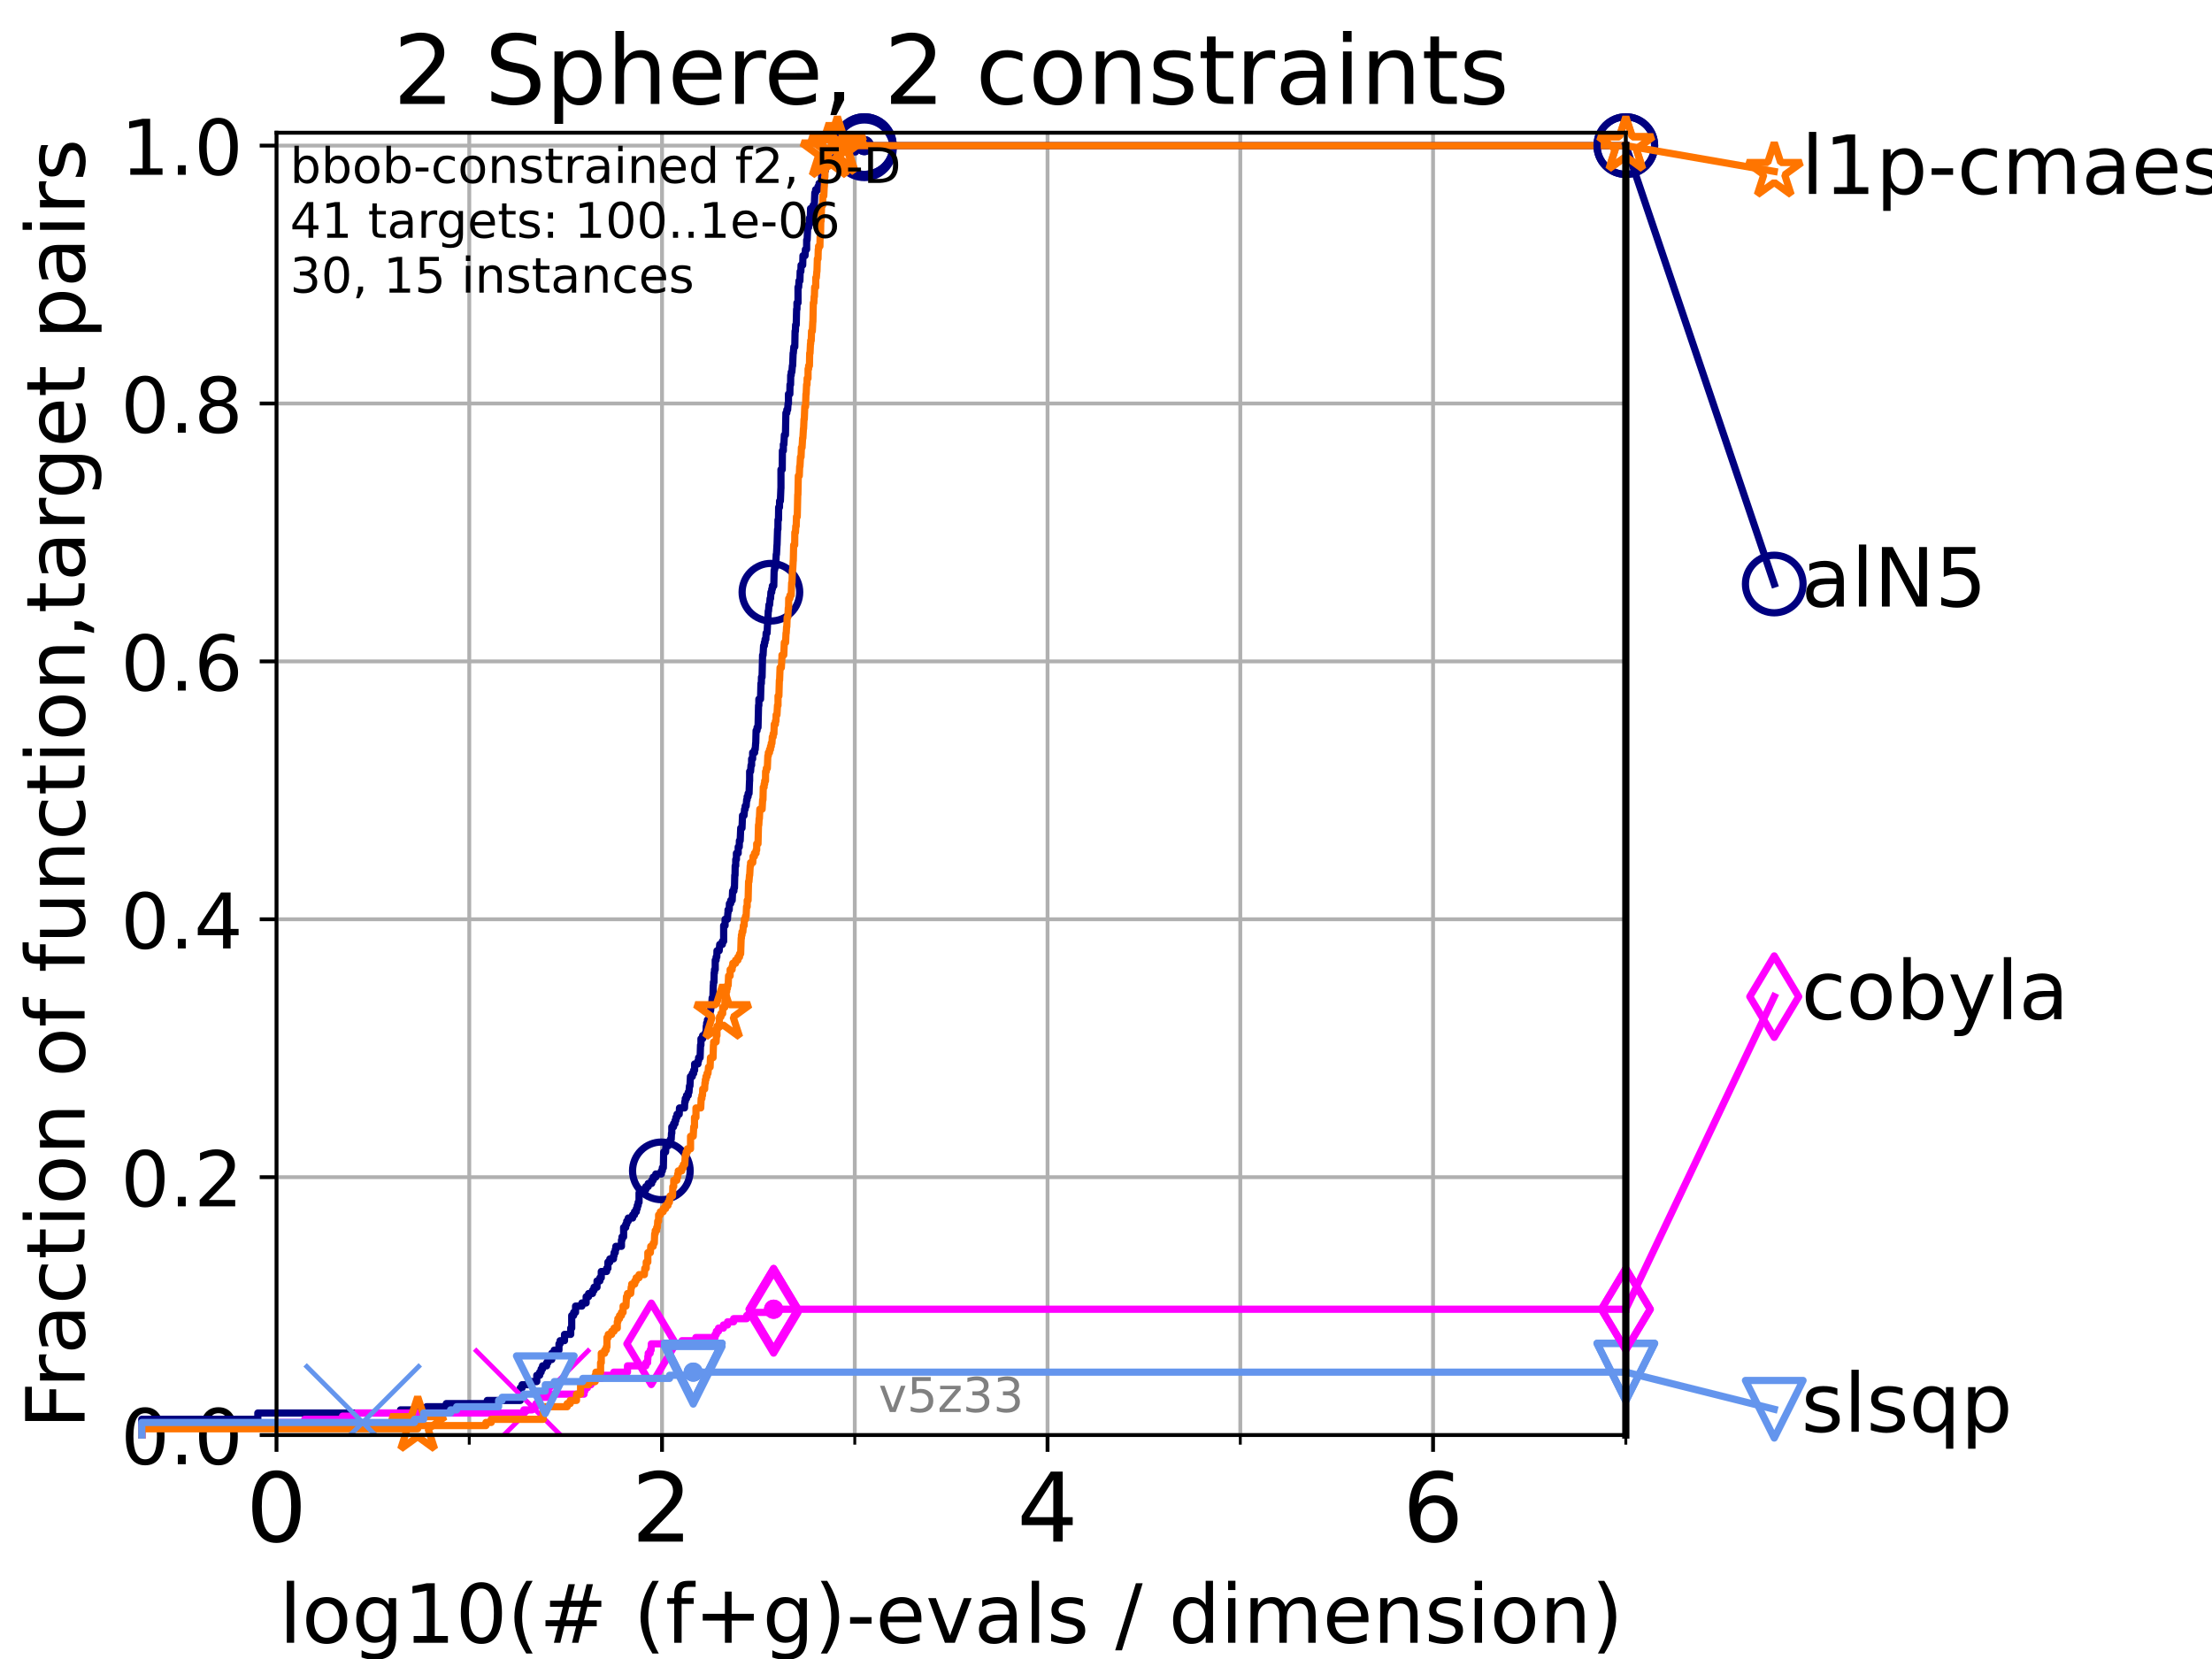 <?xml version="1.0" encoding="utf-8" standalone="no"?>
<!DOCTYPE svg PUBLIC "-//W3C//DTD SVG 1.1//EN"
  "http://www.w3.org/Graphics/SVG/1.1/DTD/svg11.dtd">
<!-- Created with matplotlib (https://matplotlib.org/) -->
<svg height="345.6pt" version="1.1" viewBox="0 0 460.8 345.6" width="460.8pt" xmlns="http://www.w3.org/2000/svg" xmlns:xlink="http://www.w3.org/1999/xlink">
 <defs>
  <style type="text/css">*{stroke-linecap:butt;stroke-linejoin:round;}</style>
 </defs>
 <g id="figure_1">
  <g id="patch_1">
   <path d="M 0 345.6 
L 460.8 345.6 
L 460.8 0 
L 0 0 
z
" style="fill:#ffffff;"/>
  </g>
  <g id="axes_1">
   <g id="patch_2">
    <path d="M 57.6 298.944 
L 338.688 298.944 
L 338.688 27.648 
L 57.6 27.648 
z
" style="fill:#ffffff;"/>
   </g>
   <g id="matplotlib.axis_1">
    <g id="xtick_1">
     <g id="line2d_1">
      <path clip-path="url(#pa9ab2d9132)" d="M 57.6 298.944 
L 57.6 27.648 
" style="fill:none;stroke:#b0b0b0;stroke-linecap:square;stroke-width:0.8;"/>
     </g>
     <g id="line2d_2">
      <defs>
       <path d="M 0 0 
L 0 3.5 
" id="m8f1cdf8b0b" style="stroke:#000000;stroke-width:0.8;"/>
      </defs>
      <g>
       <use style="stroke:#000000;stroke-width:0.8;" x="57.6" xlink:href="#m8f1cdf8b0b" y="298.944"/>
      </g>
     </g>
     <g id="text_1">
      <!-- 0 -->
      <g transform="translate(51.237 321.141)scale(0.2 -0.2)">
       <defs>
        <path d="M 31.781 66.406 
Q 24.172 66.406 20.328 58.906 
Q 16.5 51.422 16.5 36.375 
Q 16.5 21.391 20.328 13.891 
Q 24.172 6.391 31.781 6.391 
Q 39.453 6.391 43.281 13.891 
Q 47.125 21.391 47.125 36.375 
Q 47.125 51.422 43.281 58.906 
Q 39.453 66.406 31.781 66.406 
z
M 31.781 74.219 
Q 44.047 74.219 50.516 64.516 
Q 56.984 54.828 56.984 36.375 
Q 56.984 17.969 50.516 8.266 
Q 44.047 -1.422 31.781 -1.422 
Q 19.531 -1.422 13.062 8.266 
Q 6.594 17.969 6.594 36.375 
Q 6.594 54.828 13.062 64.516 
Q 19.531 74.219 31.781 74.219 
z
" id="DejaVuSans-48"/>
       </defs>
       <use xlink:href="#DejaVuSans-48"/>
      </g>
     </g>
    </g>
    <g id="xtick_2">
     <g id="line2d_3">
      <path clip-path="url(#pa9ab2d9132)" d="M 137.911 298.944 
L 137.911 27.648 
" style="fill:none;stroke:#b0b0b0;stroke-linecap:square;stroke-width:0.8;"/>
     </g>
     <g id="line2d_4">
      <g>
       <use style="stroke:#000000;stroke-width:0.8;" x="137.911" xlink:href="#m8f1cdf8b0b" y="298.944"/>
      </g>
     </g>
     <g id="text_2">
      <!-- 2 -->
      <g transform="translate(131.548 321.141)scale(0.2 -0.2)">
       <defs>
        <path d="M 19.188 8.297 
L 53.609 8.297 
L 53.609 0 
L 7.328 0 
L 7.328 8.297 
Q 12.938 14.109 22.625 23.891 
Q 32.328 33.688 34.812 36.531 
Q 39.547 41.844 41.422 45.531 
Q 43.312 49.219 43.312 52.781 
Q 43.312 58.594 39.234 62.25 
Q 35.156 65.922 28.609 65.922 
Q 23.969 65.922 18.812 64.312 
Q 13.672 62.703 7.812 59.422 
L 7.812 69.391 
Q 13.766 71.781 18.938 73 
Q 24.125 74.219 28.422 74.219 
Q 39.75 74.219 46.484 68.547 
Q 53.219 62.891 53.219 53.422 
Q 53.219 48.922 51.531 44.891 
Q 49.859 40.875 45.406 35.406 
Q 44.188 33.984 37.641 27.219 
Q 31.109 20.453 19.188 8.297 
z
" id="DejaVuSans-50"/>
       </defs>
       <use xlink:href="#DejaVuSans-50"/>
      </g>
     </g>
    </g>
    <g id="xtick_3">
     <g id="line2d_5">
      <path clip-path="url(#pa9ab2d9132)" d="M 218.222 298.944 
L 218.222 27.648 
" style="fill:none;stroke:#b0b0b0;stroke-linecap:square;stroke-width:0.8;"/>
     </g>
     <g id="line2d_6">
      <g>
       <use style="stroke:#000000;stroke-width:0.8;" x="218.222" xlink:href="#m8f1cdf8b0b" y="298.944"/>
      </g>
     </g>
     <g id="text_3">
      <!-- 4 -->
      <g transform="translate(211.859 321.141)scale(0.2 -0.2)">
       <defs>
        <path d="M 37.797 64.312 
L 12.891 25.391 
L 37.797 25.391 
z
M 35.203 72.906 
L 47.609 72.906 
L 47.609 25.391 
L 58.016 25.391 
L 58.016 17.188 
L 47.609 17.188 
L 47.609 0 
L 37.797 0 
L 37.797 17.188 
L 4.891 17.188 
L 4.891 26.703 
z
" id="DejaVuSans-52"/>
       </defs>
       <use xlink:href="#DejaVuSans-52"/>
      </g>
     </g>
    </g>
    <g id="xtick_4">
     <g id="line2d_7">
      <path clip-path="url(#pa9ab2d9132)" d="M 298.533 298.944 
L 298.533 27.648 
" style="fill:none;stroke:#b0b0b0;stroke-linecap:square;stroke-width:0.8;"/>
     </g>
     <g id="line2d_8">
      <g>
       <use style="stroke:#000000;stroke-width:0.8;" x="298.533" xlink:href="#m8f1cdf8b0b" y="298.944"/>
      </g>
     </g>
     <g id="text_4">
      <!-- 6 -->
      <g transform="translate(292.17 321.141)scale(0.2 -0.2)">
       <defs>
        <path d="M 33.016 40.375 
Q 26.375 40.375 22.484 35.828 
Q 18.609 31.297 18.609 23.391 
Q 18.609 15.531 22.484 10.953 
Q 26.375 6.391 33.016 6.391 
Q 39.656 6.391 43.531 10.953 
Q 47.406 15.531 47.406 23.391 
Q 47.406 31.297 43.531 35.828 
Q 39.656 40.375 33.016 40.375 
z
M 52.594 71.297 
L 52.594 62.312 
Q 48.875 64.062 45.094 64.984 
Q 41.312 65.922 37.594 65.922 
Q 27.828 65.922 22.672 59.328 
Q 17.531 52.734 16.797 39.406 
Q 19.672 43.656 24.016 45.922 
Q 28.375 48.188 33.594 48.188 
Q 44.578 48.188 50.953 41.516 
Q 57.328 34.859 57.328 23.391 
Q 57.328 12.156 50.688 5.359 
Q 44.047 -1.422 33.016 -1.422 
Q 20.359 -1.422 13.672 8.266 
Q 6.984 17.969 6.984 36.375 
Q 6.984 53.656 15.188 63.938 
Q 23.391 74.219 37.203 74.219 
Q 40.922 74.219 44.703 73.484 
Q 48.484 72.75 52.594 71.297 
z
" id="DejaVuSans-54"/>
       </defs>
       <use xlink:href="#DejaVuSans-54"/>
      </g>
     </g>
    </g>
    <g id="xtick_5">
     <g id="line2d_9">
      <path clip-path="url(#pa9ab2d9132)" d="M 97.755 298.944 
L 97.755 27.648 
" style="fill:none;stroke:#b0b0b0;stroke-linecap:square;stroke-width:0.8;"/>
     </g>
     <g id="line2d_10">
      <defs>
       <path d="M 0 0 
L 0 2 
" id="m98ec28745f" style="stroke:#000000;stroke-width:0.6;"/>
      </defs>
      <g>
       <use style="stroke:#000000;stroke-width:0.6;" x="97.755" xlink:href="#m98ec28745f" y="298.944"/>
      </g>
     </g>
    </g>
    <g id="xtick_6">
     <g id="line2d_11">
      <path clip-path="url(#pa9ab2d9132)" d="M 178.066 298.944 
L 178.066 27.648 
" style="fill:none;stroke:#b0b0b0;stroke-linecap:square;stroke-width:0.8;"/>
     </g>
     <g id="line2d_12">
      <g>
       <use style="stroke:#000000;stroke-width:0.6;" x="178.066" xlink:href="#m98ec28745f" y="298.944"/>
      </g>
     </g>
    </g>
    <g id="xtick_7">
     <g id="line2d_13">
      <path clip-path="url(#pa9ab2d9132)" d="M 258.377 298.944 
L 258.377 27.648 
" style="fill:none;stroke:#b0b0b0;stroke-linecap:square;stroke-width:0.8;"/>
     </g>
     <g id="line2d_14">
      <g>
       <use style="stroke:#000000;stroke-width:0.6;" x="258.377" xlink:href="#m98ec28745f" y="298.944"/>
      </g>
     </g>
    </g>
    <g id="xtick_8">
     <g id="line2d_15">
      <path clip-path="url(#pa9ab2d9132)" d="M 338.688 298.944 
L 338.688 27.648 
" style="fill:none;stroke:#b0b0b0;stroke-linecap:square;stroke-width:0.8;"/>
     </g>
     <g id="line2d_16">
      <g>
       <use style="stroke:#000000;stroke-width:0.6;" x="338.688" xlink:href="#m98ec28745f" y="298.944"/>
      </g>
     </g>
    </g>
    <g id="text_5">
     <!-- log10(# (f+g)-evals / dimension) -->
     <g transform="translate(58.145 342.218)scale(0.17 -0.17)">
      <defs>
       <path d="M 9.422 75.984 
L 18.406 75.984 
L 18.406 0 
L 9.422 0 
z
" id="DejaVuSans-108"/>
       <path d="M 30.609 48.391 
Q 23.391 48.391 19.188 42.75 
Q 14.984 37.109 14.984 27.297 
Q 14.984 17.484 19.156 11.844 
Q 23.344 6.203 30.609 6.203 
Q 37.797 6.203 41.984 11.859 
Q 46.188 17.531 46.188 27.297 
Q 46.188 37.016 41.984 42.703 
Q 37.797 48.391 30.609 48.391 
z
M 30.609 56 
Q 42.328 56 49.016 48.375 
Q 55.719 40.766 55.719 27.297 
Q 55.719 13.875 49.016 6.219 
Q 42.328 -1.422 30.609 -1.422 
Q 18.844 -1.422 12.172 6.219 
Q 5.516 13.875 5.516 27.297 
Q 5.516 40.766 12.172 48.375 
Q 18.844 56 30.609 56 
z
" id="DejaVuSans-111"/>
       <path d="M 45.406 27.984 
Q 45.406 37.75 41.375 43.109 
Q 37.359 48.484 30.078 48.484 
Q 22.859 48.484 18.828 43.109 
Q 14.797 37.75 14.797 27.984 
Q 14.797 18.266 18.828 12.891 
Q 22.859 7.516 30.078 7.516 
Q 37.359 7.516 41.375 12.891 
Q 45.406 18.266 45.406 27.984 
z
M 54.391 6.781 
Q 54.391 -7.172 48.188 -13.984 
Q 42 -20.797 29.203 -20.797 
Q 24.469 -20.797 20.266 -20.094 
Q 16.062 -19.391 12.109 -17.922 
L 12.109 -9.188 
Q 16.062 -11.328 19.922 -12.344 
Q 23.781 -13.375 27.781 -13.375 
Q 36.625 -13.375 41.016 -8.766 
Q 45.406 -4.156 45.406 5.172 
L 45.406 9.625 
Q 42.625 4.781 38.281 2.391 
Q 33.938 0 27.875 0 
Q 17.828 0 11.672 7.656 
Q 5.516 15.328 5.516 27.984 
Q 5.516 40.672 11.672 48.328 
Q 17.828 56 27.875 56 
Q 33.938 56 38.281 53.609 
Q 42.625 51.219 45.406 46.391 
L 45.406 54.688 
L 54.391 54.688 
z
" id="DejaVuSans-103"/>
       <path d="M 12.406 8.297 
L 28.516 8.297 
L 28.516 63.922 
L 10.984 60.406 
L 10.984 69.391 
L 28.422 72.906 
L 38.281 72.906 
L 38.281 8.297 
L 54.391 8.297 
L 54.391 0 
L 12.406 0 
z
" id="DejaVuSans-49"/>
       <path d="M 31 75.875 
Q 24.469 64.656 21.281 53.656 
Q 18.109 42.672 18.109 31.391 
Q 18.109 20.125 21.312 9.062 
Q 24.516 -2 31 -13.188 
L 23.188 -13.188 
Q 15.875 -1.703 12.234 9.375 
Q 8.594 20.453 8.594 31.391 
Q 8.594 42.281 12.203 53.312 
Q 15.828 64.359 23.188 75.875 
z
" id="DejaVuSans-40"/>
       <path d="M 51.125 44 
L 36.922 44 
L 32.812 27.688 
L 47.125 27.688 
z
M 43.797 71.781 
L 38.719 51.516 
L 52.984 51.516 
L 58.109 71.781 
L 65.922 71.781 
L 60.891 51.516 
L 76.125 51.516 
L 76.125 44 
L 58.984 44 
L 54.984 27.688 
L 70.516 27.688 
L 70.516 20.219 
L 53.078 20.219 
L 48 0 
L 40.188 0 
L 45.219 20.219 
L 30.906 20.219 
L 25.875 0 
L 18.016 0 
L 23.094 20.219 
L 7.719 20.219 
L 7.719 27.688 
L 24.906 27.688 
L 29 44 
L 13.281 44 
L 13.281 51.516 
L 30.906 51.516 
L 35.891 71.781 
z
" id="DejaVuSans-35"/>
       <path id="DejaVuSans-32"/>
       <path d="M 37.109 75.984 
L 37.109 68.5 
L 28.516 68.5 
Q 23.688 68.5 21.797 66.547 
Q 19.922 64.594 19.922 59.516 
L 19.922 54.688 
L 34.719 54.688 
L 34.719 47.703 
L 19.922 47.703 
L 19.922 0 
L 10.891 0 
L 10.891 47.703 
L 2.297 47.703 
L 2.297 54.688 
L 10.891 54.688 
L 10.891 58.5 
Q 10.891 67.625 15.141 71.797 
Q 19.391 75.984 28.609 75.984 
z
" id="DejaVuSans-102"/>
       <path d="M 46 62.703 
L 46 35.5 
L 73.188 35.5 
L 73.188 27.203 
L 46 27.203 
L 46 0 
L 37.797 0 
L 37.797 27.203 
L 10.594 27.203 
L 10.594 35.5 
L 37.797 35.5 
L 37.797 62.703 
z
" id="DejaVuSans-43"/>
       <path d="M 8.016 75.875 
L 15.828 75.875 
Q 23.141 64.359 26.781 53.312 
Q 30.422 42.281 30.422 31.391 
Q 30.422 20.453 26.781 9.375 
Q 23.141 -1.703 15.828 -13.188 
L 8.016 -13.188 
Q 14.5 -2 17.703 9.062 
Q 20.906 20.125 20.906 31.391 
Q 20.906 42.672 17.703 53.656 
Q 14.5 64.656 8.016 75.875 
z
" id="DejaVuSans-41"/>
       <path d="M 4.891 31.391 
L 31.203 31.391 
L 31.203 23.391 
L 4.891 23.391 
z
" id="DejaVuSans-45"/>
       <path d="M 56.203 29.594 
L 56.203 25.203 
L 14.891 25.203 
Q 15.484 15.922 20.484 11.062 
Q 25.484 6.203 34.422 6.203 
Q 39.594 6.203 44.453 7.469 
Q 49.312 8.734 54.109 11.281 
L 54.109 2.781 
Q 49.266 0.734 44.188 -0.344 
Q 39.109 -1.422 33.891 -1.422 
Q 20.797 -1.422 13.156 6.188 
Q 5.516 13.812 5.516 26.812 
Q 5.516 40.234 12.766 48.109 
Q 20.016 56 32.328 56 
Q 43.359 56 49.781 48.891 
Q 56.203 41.797 56.203 29.594 
z
M 47.219 32.234 
Q 47.125 39.594 43.094 43.984 
Q 39.062 48.391 32.422 48.391 
Q 24.906 48.391 20.391 44.141 
Q 15.875 39.891 15.188 32.172 
z
" id="DejaVuSans-101"/>
       <path d="M 2.984 54.688 
L 12.5 54.688 
L 29.594 8.797 
L 46.688 54.688 
L 56.203 54.688 
L 35.688 0 
L 23.484 0 
z
" id="DejaVuSans-118"/>
       <path d="M 34.281 27.484 
Q 23.391 27.484 19.188 25 
Q 14.984 22.516 14.984 16.5 
Q 14.984 11.719 18.141 8.906 
Q 21.297 6.109 26.703 6.109 
Q 34.188 6.109 38.703 11.406 
Q 43.219 16.703 43.219 25.484 
L 43.219 27.484 
z
M 52.203 31.203 
L 52.203 0 
L 43.219 0 
L 43.219 8.297 
Q 40.141 3.328 35.547 0.953 
Q 30.953 -1.422 24.312 -1.422 
Q 15.922 -1.422 10.953 3.297 
Q 6 8.016 6 15.922 
Q 6 25.141 12.172 29.828 
Q 18.359 34.516 30.609 34.516 
L 43.219 34.516 
L 43.219 35.406 
Q 43.219 41.609 39.141 45 
Q 35.062 48.391 27.688 48.391 
Q 23 48.391 18.547 47.266 
Q 14.109 46.141 10.016 43.891 
L 10.016 52.203 
Q 14.938 54.109 19.578 55.047 
Q 24.219 56 28.609 56 
Q 40.484 56 46.344 49.844 
Q 52.203 43.703 52.203 31.203 
z
" id="DejaVuSans-97"/>
       <path d="M 44.281 53.078 
L 44.281 44.578 
Q 40.484 46.531 36.375 47.5 
Q 32.281 48.484 27.875 48.484 
Q 21.188 48.484 17.844 46.438 
Q 14.5 44.391 14.5 40.281 
Q 14.5 37.156 16.891 35.375 
Q 19.281 33.594 26.516 31.984 
L 29.594 31.297 
Q 39.156 29.25 43.188 25.516 
Q 47.219 21.781 47.219 15.094 
Q 47.219 7.469 41.188 3.016 
Q 35.156 -1.422 24.609 -1.422 
Q 20.219 -1.422 15.453 -0.562 
Q 10.688 0.297 5.422 2 
L 5.422 11.281 
Q 10.406 8.688 15.234 7.391 
Q 20.062 6.109 24.812 6.109 
Q 31.156 6.109 34.562 8.281 
Q 37.984 10.453 37.984 14.406 
Q 37.984 18.062 35.516 20.016 
Q 33.062 21.969 24.703 23.781 
L 21.578 24.516 
Q 13.234 26.266 9.516 29.906 
Q 5.812 33.547 5.812 39.891 
Q 5.812 47.609 11.281 51.797 
Q 16.75 56 26.812 56 
Q 31.781 56 36.172 55.266 
Q 40.578 54.547 44.281 53.078 
z
" id="DejaVuSans-115"/>
       <path d="M 25.391 72.906 
L 33.688 72.906 
L 8.297 -9.281 
L 0 -9.281 
z
" id="DejaVuSans-47"/>
       <path d="M 45.406 46.391 
L 45.406 75.984 
L 54.391 75.984 
L 54.391 0 
L 45.406 0 
L 45.406 8.203 
Q 42.578 3.328 38.25 0.953 
Q 33.938 -1.422 27.875 -1.422 
Q 17.969 -1.422 11.734 6.484 
Q 5.516 14.406 5.516 27.297 
Q 5.516 40.188 11.734 48.094 
Q 17.969 56 27.875 56 
Q 33.938 56 38.25 53.625 
Q 42.578 51.266 45.406 46.391 
z
M 14.797 27.297 
Q 14.797 17.391 18.875 11.75 
Q 22.953 6.109 30.078 6.109 
Q 37.203 6.109 41.297 11.75 
Q 45.406 17.391 45.406 27.297 
Q 45.406 37.203 41.297 42.844 
Q 37.203 48.484 30.078 48.484 
Q 22.953 48.484 18.875 42.844 
Q 14.797 37.203 14.797 27.297 
z
" id="DejaVuSans-100"/>
       <path d="M 9.422 54.688 
L 18.406 54.688 
L 18.406 0 
L 9.422 0 
z
M 9.422 75.984 
L 18.406 75.984 
L 18.406 64.594 
L 9.422 64.594 
z
" id="DejaVuSans-105"/>
       <path d="M 52 44.188 
Q 55.375 50.25 60.062 53.125 
Q 64.75 56 71.094 56 
Q 79.641 56 84.281 50.016 
Q 88.922 44.047 88.922 33.016 
L 88.922 0 
L 79.891 0 
L 79.891 32.719 
Q 79.891 40.578 77.094 44.375 
Q 74.312 48.188 68.609 48.188 
Q 61.625 48.188 57.562 43.547 
Q 53.516 38.922 53.516 30.906 
L 53.516 0 
L 44.484 0 
L 44.484 32.719 
Q 44.484 40.625 41.703 44.406 
Q 38.922 48.188 33.109 48.188 
Q 26.219 48.188 22.156 43.531 
Q 18.109 38.875 18.109 30.906 
L 18.109 0 
L 9.078 0 
L 9.078 54.688 
L 18.109 54.688 
L 18.109 46.188 
Q 21.188 51.219 25.484 53.609 
Q 29.781 56 35.688 56 
Q 41.656 56 45.828 52.969 
Q 50 49.953 52 44.188 
z
" id="DejaVuSans-109"/>
       <path d="M 54.891 33.016 
L 54.891 0 
L 45.906 0 
L 45.906 32.719 
Q 45.906 40.484 42.875 44.328 
Q 39.844 48.188 33.797 48.188 
Q 26.516 48.188 22.312 43.547 
Q 18.109 38.922 18.109 30.906 
L 18.109 0 
L 9.078 0 
L 9.078 54.688 
L 18.109 54.688 
L 18.109 46.188 
Q 21.344 51.125 25.703 53.562 
Q 30.078 56 35.797 56 
Q 45.219 56 50.047 50.172 
Q 54.891 44.344 54.891 33.016 
z
" id="DejaVuSans-110"/>
      </defs>
      <use xlink:href="#DejaVuSans-108"/>
      <use x="27.783" xlink:href="#DejaVuSans-111"/>
      <use x="88.965" xlink:href="#DejaVuSans-103"/>
      <use x="152.441" xlink:href="#DejaVuSans-49"/>
      <use x="216.064" xlink:href="#DejaVuSans-48"/>
      <use x="279.688" xlink:href="#DejaVuSans-40"/>
      <use x="318.701" xlink:href="#DejaVuSans-35"/>
      <use x="402.49" xlink:href="#DejaVuSans-32"/>
      <use x="434.277" xlink:href="#DejaVuSans-40"/>
      <use x="473.291" xlink:href="#DejaVuSans-102"/>
      <use x="508.496" xlink:href="#DejaVuSans-43"/>
      <use x="592.285" xlink:href="#DejaVuSans-103"/>
      <use x="655.762" xlink:href="#DejaVuSans-41"/>
      <use x="694.775" xlink:href="#DejaVuSans-45"/>
      <use x="730.859" xlink:href="#DejaVuSans-101"/>
      <use x="792.383" xlink:href="#DejaVuSans-118"/>
      <use x="851.562" xlink:href="#DejaVuSans-97"/>
      <use x="912.842" xlink:href="#DejaVuSans-108"/>
      <use x="940.625" xlink:href="#DejaVuSans-115"/>
      <use x="992.725" xlink:href="#DejaVuSans-32"/>
      <use x="1024.512" xlink:href="#DejaVuSans-47"/>
      <use x="1058.203" xlink:href="#DejaVuSans-32"/>
      <use x="1089.99" xlink:href="#DejaVuSans-100"/>
      <use x="1153.467" xlink:href="#DejaVuSans-105"/>
      <use x="1181.25" xlink:href="#DejaVuSans-109"/>
      <use x="1278.662" xlink:href="#DejaVuSans-101"/>
      <use x="1340.186" xlink:href="#DejaVuSans-110"/>
      <use x="1403.564" xlink:href="#DejaVuSans-115"/>
      <use x="1455.664" xlink:href="#DejaVuSans-105"/>
      <use x="1483.447" xlink:href="#DejaVuSans-111"/>
      <use x="1544.629" xlink:href="#DejaVuSans-110"/>
      <use x="1608.008" xlink:href="#DejaVuSans-41"/>
     </g>
    </g>
   </g>
   <g id="matplotlib.axis_2">
    <g id="ytick_1">
     <g id="line2d_17">
      <path clip-path="url(#pa9ab2d9132)" d="M 57.6 298.944 
L 338.688 298.944 
" style="fill:none;stroke:#b0b0b0;stroke-linecap:square;stroke-width:0.8;"/>
     </g>
     <g id="line2d_18">
      <defs>
       <path d="M 0 0 
L -3.5 0 
" id="m12f81e23da" style="stroke:#000000;stroke-width:0.8;"/>
      </defs>
      <g>
       <use style="stroke:#000000;stroke-width:0.8;" x="57.6" xlink:href="#m12f81e23da" y="298.944"/>
      </g>
     </g>
     <g id="text_6">
      <!-- 0.0 -->
      <g transform="translate(25.155 305.023)scale(0.16 -0.16)">
       <defs>
        <path d="M 10.688 12.406 
L 21 12.406 
L 21 0 
L 10.688 0 
z
" id="DejaVuSans-46"/>
       </defs>
       <use xlink:href="#DejaVuSans-48"/>
       <use x="63.623" xlink:href="#DejaVuSans-46"/>
       <use x="95.41" xlink:href="#DejaVuSans-48"/>
      </g>
     </g>
    </g>
    <g id="ytick_2">
     <g id="line2d_19">
      <path clip-path="url(#pa9ab2d9132)" d="M 57.6 245.222 
L 338.688 245.222 
" style="fill:none;stroke:#b0b0b0;stroke-linecap:square;stroke-width:0.8;"/>
     </g>
     <g id="line2d_20">
      <g>
       <use style="stroke:#000000;stroke-width:0.8;" x="57.6" xlink:href="#m12f81e23da" y="245.222"/>
      </g>
     </g>
     <g id="text_7">
      <!-- 0.2 -->
      <g transform="translate(25.155 251.301)scale(0.16 -0.16)">
       <use xlink:href="#DejaVuSans-48"/>
       <use x="63.623" xlink:href="#DejaVuSans-46"/>
       <use x="95.41" xlink:href="#DejaVuSans-50"/>
      </g>
     </g>
    </g>
    <g id="ytick_3">
     <g id="line2d_21">
      <path clip-path="url(#pa9ab2d9132)" d="M 57.6 191.5 
L 338.688 191.5 
" style="fill:none;stroke:#b0b0b0;stroke-linecap:square;stroke-width:0.8;"/>
     </g>
     <g id="line2d_22">
      <g>
       <use style="stroke:#000000;stroke-width:0.8;" x="57.6" xlink:href="#m12f81e23da" y="191.5"/>
      </g>
     </g>
     <g id="text_8">
      <!-- 0.4 -->
      <g transform="translate(25.155 197.579)scale(0.16 -0.16)">
       <use xlink:href="#DejaVuSans-48"/>
       <use x="63.623" xlink:href="#DejaVuSans-46"/>
       <use x="95.41" xlink:href="#DejaVuSans-52"/>
      </g>
     </g>
    </g>
    <g id="ytick_4">
     <g id="line2d_23">
      <path clip-path="url(#pa9ab2d9132)" d="M 57.6 137.778 
L 338.688 137.778 
" style="fill:none;stroke:#b0b0b0;stroke-linecap:square;stroke-width:0.8;"/>
     </g>
     <g id="line2d_24">
      <g>
       <use style="stroke:#000000;stroke-width:0.8;" x="57.6" xlink:href="#m12f81e23da" y="137.778"/>
      </g>
     </g>
     <g id="text_9">
      <!-- 0.6 -->
      <g transform="translate(25.155 143.857)scale(0.16 -0.16)">
       <use xlink:href="#DejaVuSans-48"/>
       <use x="63.623" xlink:href="#DejaVuSans-46"/>
       <use x="95.41" xlink:href="#DejaVuSans-54"/>
      </g>
     </g>
    </g>
    <g id="ytick_5">
     <g id="line2d_25">
      <path clip-path="url(#pa9ab2d9132)" d="M 57.6 84.056 
L 338.688 84.056 
" style="fill:none;stroke:#b0b0b0;stroke-linecap:square;stroke-width:0.8;"/>
     </g>
     <g id="line2d_26">
      <g>
       <use style="stroke:#000000;stroke-width:0.8;" x="57.6" xlink:href="#m12f81e23da" y="84.056"/>
      </g>
     </g>
     <g id="text_10">
      <!-- 0.8 -->
      <g transform="translate(25.155 90.135)scale(0.16 -0.16)">
       <defs>
        <path d="M 31.781 34.625 
Q 24.75 34.625 20.719 30.859 
Q 16.703 27.094 16.703 20.516 
Q 16.703 13.922 20.719 10.156 
Q 24.75 6.391 31.781 6.391 
Q 38.812 6.391 42.859 10.172 
Q 46.922 13.969 46.922 20.516 
Q 46.922 27.094 42.891 30.859 
Q 38.875 34.625 31.781 34.625 
z
M 21.922 38.812 
Q 15.578 40.375 12.031 44.719 
Q 8.5 49.078 8.5 55.328 
Q 8.5 64.062 14.719 69.141 
Q 20.953 74.219 31.781 74.219 
Q 42.672 74.219 48.875 69.141 
Q 55.078 64.062 55.078 55.328 
Q 55.078 49.078 51.531 44.719 
Q 48 40.375 41.703 38.812 
Q 48.828 37.156 52.797 32.312 
Q 56.781 27.484 56.781 20.516 
Q 56.781 9.906 50.312 4.234 
Q 43.844 -1.422 31.781 -1.422 
Q 19.734 -1.422 13.25 4.234 
Q 6.781 9.906 6.781 20.516 
Q 6.781 27.484 10.781 32.312 
Q 14.797 37.156 21.922 38.812 
z
M 18.312 54.391 
Q 18.312 48.734 21.844 45.562 
Q 25.391 42.391 31.781 42.391 
Q 38.141 42.391 41.719 45.562 
Q 45.312 48.734 45.312 54.391 
Q 45.312 60.062 41.719 63.234 
Q 38.141 66.406 31.781 66.406 
Q 25.391 66.406 21.844 63.234 
Q 18.312 60.062 18.312 54.391 
z
" id="DejaVuSans-56"/>
       </defs>
       <use xlink:href="#DejaVuSans-48"/>
       <use x="63.623" xlink:href="#DejaVuSans-46"/>
       <use x="95.41" xlink:href="#DejaVuSans-56"/>
      </g>
     </g>
    </g>
    <g id="ytick_6">
     <g id="line2d_27">
      <path clip-path="url(#pa9ab2d9132)" d="M 57.6 30.334 
L 338.688 30.334 
" style="fill:none;stroke:#b0b0b0;stroke-linecap:square;stroke-width:0.8;"/>
     </g>
     <g id="line2d_28">
      <g>
       <use style="stroke:#000000;stroke-width:0.8;" x="57.6" xlink:href="#m12f81e23da" y="30.334"/>
      </g>
     </g>
     <g id="text_11">
      <!-- 1.0 -->
      <g transform="translate(25.155 36.413)scale(0.16 -0.16)">
       <use xlink:href="#DejaVuSans-49"/>
       <use x="63.623" xlink:href="#DejaVuSans-46"/>
       <use x="95.41" xlink:href="#DejaVuSans-48"/>
      </g>
     </g>
    </g>
    <g id="text_12">
     <!-- Fraction of function,target pairs -->
     <g transform="translate(17.62 297.681)rotate(-90)scale(0.17 -0.17)">
      <defs>
       <path d="M 9.812 72.906 
L 51.703 72.906 
L 51.703 64.594 
L 19.672 64.594 
L 19.672 43.109 
L 48.578 43.109 
L 48.578 34.812 
L 19.672 34.812 
L 19.672 0 
L 9.812 0 
z
" id="DejaVuSans-70"/>
       <path d="M 41.109 46.297 
Q 39.594 47.172 37.812 47.578 
Q 36.031 48 33.891 48 
Q 26.266 48 22.188 43.047 
Q 18.109 38.094 18.109 28.812 
L 18.109 0 
L 9.078 0 
L 9.078 54.688 
L 18.109 54.688 
L 18.109 46.188 
Q 20.953 51.172 25.484 53.578 
Q 30.031 56 36.531 56 
Q 37.453 56 38.578 55.875 
Q 39.703 55.766 41.062 55.516 
z
" id="DejaVuSans-114"/>
       <path d="M 48.781 52.594 
L 48.781 44.188 
Q 44.969 46.297 41.141 47.344 
Q 37.312 48.391 33.406 48.391 
Q 24.656 48.391 19.812 42.844 
Q 14.984 37.312 14.984 27.297 
Q 14.984 17.281 19.812 11.734 
Q 24.656 6.203 33.406 6.203 
Q 37.312 6.203 41.141 7.25 
Q 44.969 8.297 48.781 10.406 
L 48.781 2.094 
Q 45.016 0.344 40.984 -0.531 
Q 36.969 -1.422 32.422 -1.422 
Q 20.062 -1.422 12.781 6.344 
Q 5.516 14.109 5.516 27.297 
Q 5.516 40.672 12.859 48.328 
Q 20.219 56 33.016 56 
Q 37.156 56 41.109 55.141 
Q 45.062 54.297 48.781 52.594 
z
" id="DejaVuSans-99"/>
       <path d="M 18.312 70.219 
L 18.312 54.688 
L 36.812 54.688 
L 36.812 47.703 
L 18.312 47.703 
L 18.312 18.016 
Q 18.312 11.328 20.141 9.422 
Q 21.969 7.516 27.594 7.516 
L 36.812 7.516 
L 36.812 0 
L 27.594 0 
Q 17.188 0 13.234 3.875 
Q 9.281 7.766 9.281 18.016 
L 9.281 47.703 
L 2.688 47.703 
L 2.688 54.688 
L 9.281 54.688 
L 9.281 70.219 
z
" id="DejaVuSans-116"/>
       <path d="M 8.5 21.578 
L 8.5 54.688 
L 17.484 54.688 
L 17.484 21.922 
Q 17.484 14.156 20.5 10.266 
Q 23.531 6.391 29.594 6.391 
Q 36.859 6.391 41.078 11.031 
Q 45.312 15.672 45.312 23.688 
L 45.312 54.688 
L 54.297 54.688 
L 54.297 0 
L 45.312 0 
L 45.312 8.406 
Q 42.047 3.422 37.719 1 
Q 33.406 -1.422 27.688 -1.422 
Q 18.266 -1.422 13.375 4.438 
Q 8.5 10.297 8.5 21.578 
z
M 31.109 56 
z
" id="DejaVuSans-117"/>
       <path d="M 11.719 12.406 
L 22.016 12.406 
L 22.016 4 
L 14.016 -11.625 
L 7.719 -11.625 
L 11.719 4 
z
" id="DejaVuSans-44"/>
       <path d="M 18.109 8.203 
L 18.109 -20.797 
L 9.078 -20.797 
L 9.078 54.688 
L 18.109 54.688 
L 18.109 46.391 
Q 20.953 51.266 25.266 53.625 
Q 29.594 56 35.594 56 
Q 45.562 56 51.781 48.094 
Q 58.016 40.188 58.016 27.297 
Q 58.016 14.406 51.781 6.484 
Q 45.562 -1.422 35.594 -1.422 
Q 29.594 -1.422 25.266 0.953 
Q 20.953 3.328 18.109 8.203 
z
M 48.688 27.297 
Q 48.688 37.203 44.609 42.844 
Q 40.531 48.484 33.406 48.484 
Q 26.266 48.484 22.188 42.844 
Q 18.109 37.203 18.109 27.297 
Q 18.109 17.391 22.188 11.75 
Q 26.266 6.109 33.406 6.109 
Q 40.531 6.109 44.609 11.75 
Q 48.688 17.391 48.688 27.297 
z
" id="DejaVuSans-112"/>
      </defs>
      <use xlink:href="#DejaVuSans-70"/>
      <use x="50.27" xlink:href="#DejaVuSans-114"/>
      <use x="91.383" xlink:href="#DejaVuSans-97"/>
      <use x="152.662" xlink:href="#DejaVuSans-99"/>
      <use x="207.643" xlink:href="#DejaVuSans-116"/>
      <use x="246.852" xlink:href="#DejaVuSans-105"/>
      <use x="274.635" xlink:href="#DejaVuSans-111"/>
      <use x="335.816" xlink:href="#DejaVuSans-110"/>
      <use x="399.195" xlink:href="#DejaVuSans-32"/>
      <use x="430.982" xlink:href="#DejaVuSans-111"/>
      <use x="492.164" xlink:href="#DejaVuSans-102"/>
      <use x="527.369" xlink:href="#DejaVuSans-32"/>
      <use x="559.156" xlink:href="#DejaVuSans-102"/>
      <use x="594.361" xlink:href="#DejaVuSans-117"/>
      <use x="657.74" xlink:href="#DejaVuSans-110"/>
      <use x="721.119" xlink:href="#DejaVuSans-99"/>
      <use x="776.1" xlink:href="#DejaVuSans-116"/>
      <use x="815.309" xlink:href="#DejaVuSans-105"/>
      <use x="843.092" xlink:href="#DejaVuSans-111"/>
      <use x="904.273" xlink:href="#DejaVuSans-110"/>
      <use x="967.652" xlink:href="#DejaVuSans-44"/>
      <use x="999.439" xlink:href="#DejaVuSans-116"/>
      <use x="1038.648" xlink:href="#DejaVuSans-97"/>
      <use x="1099.928" xlink:href="#DejaVuSans-114"/>
      <use x="1139.291" xlink:href="#DejaVuSans-103"/>
      <use x="1202.768" xlink:href="#DejaVuSans-101"/>
      <use x="1264.291" xlink:href="#DejaVuSans-116"/>
      <use x="1303.5" xlink:href="#DejaVuSans-32"/>
      <use x="1335.287" xlink:href="#DejaVuSans-112"/>
      <use x="1398.764" xlink:href="#DejaVuSans-97"/>
      <use x="1460.043" xlink:href="#DejaVuSans-105"/>
      <use x="1487.826" xlink:href="#DejaVuSans-114"/>
      <use x="1528.939" xlink:href="#DejaVuSans-115"/>
     </g>
    </g>
   </g>
   <g id="line2d_29">
    <defs>
     <path d="M 0 1.5 
C 0.398 1.5 0.779 1.342 1.061 1.061 
C 1.342 0.779 1.5 0.398 1.5 0 
C 1.5 -0.398 1.342 -0.779 1.061 -1.061 
C 0.779 -1.342 0.398 -1.5 0 -1.5 
C -0.398 -1.5 -0.779 -1.342 -1.061 -1.061 
C -1.342 -0.779 -1.5 -0.398 -1.5 0 
C -1.5 0.398 -1.342 0.779 -1.061 1.061 
C -0.779 1.342 -0.398 1.5 0 1.5 
z
" id="mdcb0af35b6" style="stroke:#000080;"/>
    </defs>
    <g>
     <use style="fill:#000080;stroke:#000080;" x="180.061" xlink:href="#mdcb0af35b6" y="30.334"/>
     <use style="fill:#000080;stroke:#000080;" x="180.061" xlink:href="#mdcb0af35b6" y="30.334"/>
    </g>
   </g>
   <g id="line2d_30">
    <path d="M 29.533 298.944 
L 29.533 295.668 
L 53.709 295.668 
L 53.709 294.358 
L 83.438 294.358 
L 83.438 293.703 
L 88.847 293.703 
L 88.847 293.048 
L 92.969 293.048 
L 92.969 292.393 
L 101.507 292.393 
L 101.507 291.737 
L 108.389 291.737 
L 108.389 289.117 
L 108.764 289.117 
L 108.764 288.462 
L 110.189 288.462 
L 110.189 287.807 
L 111.82 287.807 
L 111.82 286.496 
L 112.432 286.496 
L 112.432 285.841 
L 112.73 285.841 
L 112.73 285.186 
L 113.023 285.186 
L 113.023 284.531 
L 113.874 284.531 
L 113.874 283.876 
L 114.148 283.876 
L 114.148 283.22 
L 114.947 283.22 
L 114.947 281.91 
L 115.46 281.91 
L 115.46 281.255 
L 116.443 281.255 
L 116.443 279.945 
L 116.68 279.945 
L 116.68 279.29 
L 117.598 279.29 
L 117.598 277.979 
L 118.891 277.979 
L 118.891 276.669 
L 119.097 276.669 
L 119.097 274.048 
L 119.503 274.048 
L 119.503 273.393 
L 119.899 273.393 
L 119.899 272.083 
L 121.219 272.083 
L 121.219 271.428 
L 122.105 271.428 
L 122.105 270.118 
L 122.615 270.118 
L 122.615 269.462 
L 123.434 269.462 
L 123.434 268.807 
L 123.751 268.807 
L 123.751 268.152 
L 124.369 268.152 
L 124.369 266.842 
L 124.965 266.842 
L 124.965 266.187 
L 125.256 266.187 
L 125.256 264.876 
L 126.372 264.876 
L 126.372 264.221 
L 126.64 264.221 
L 126.64 262.911 
L 127.035 262.911 
L 127.035 262.256 
L 127.799 262.256 
L 127.799 261.601 
L 127.923 261.601 
L 127.923 260.946 
L 128.169 260.946 
L 128.169 260.29 
L 128.291 260.29 
L 128.291 259.635 
L 129.461 259.635 
L 129.461 258.325 
L 129.574 258.325 
L 129.574 257.67 
L 129.909 257.67 
L 129.909 255.704 
L 130.345 255.704 
L 130.345 255.049 
L 130.559 255.049 
L 130.559 254.394 
L 130.875 254.394 
L 130.875 253.739 
L 131.79 253.739 
L 131.79 253.084 
L 132.182 253.084 
L 132.182 252.429 
L 132.565 252.429 
L 132.565 251.773 
L 132.754 251.773 
L 132.754 251.118 
L 132.94 251.118 
L 132.94 250.463 
L 133.125 250.463 
L 133.125 248.498 
L 133.307 248.498 
L 133.307 247.843 
L 134.535 247.843 
L 134.535 247.187 
L 135.036 247.187 
L 135.036 246.532 
L 135.761 246.532 
L 135.761 245.877 
L 136.073 245.877 
L 136.073 245.222 
L 136.608 245.222 
L 136.608 244.567 
L 137.771 244.567 
L 137.771 243.912 
L 137.98 243.912 
L 137.98 243.257 
L 138.188 243.257 
L 138.256 239.981 
L 138.662 239.981 
L 138.728 238.671 
L 139.253 238.671 
L 139.253 238.015 
L 139.636 238.015 
L 139.636 237.36 
L 139.825 237.36 
L 139.887 236.05 
L 139.949 236.05 
L 139.949 234.74 
L 140.318 234.74 
L 140.318 234.085 
L 140.619 234.085 
L 140.619 233.429 
L 140.797 233.429 
L 140.797 232.774 
L 141.032 232.774 
L 141.032 232.119 
L 141.493 232.119 
L 141.549 230.809 
L 142.593 230.809 
L 142.647 229.499 
L 142.753 229.499 
L 142.753 228.843 
L 143.015 228.843 
L 143.015 228.188 
L 143.375 228.188 
L 143.375 227.533 
L 143.528 227.533 
L 143.629 226.223 
L 143.729 226.223 
L 143.828 224.257 
L 144.221 224.257 
L 144.221 223.602 
L 144.511 223.602 
L 144.511 222.947 
L 144.701 222.947 
L 144.701 221.637 
L 145.395 221.637 
L 145.395 220.982 
L 145.531 220.982 
L 145.531 220.326 
L 145.844 220.326 
L 145.932 217.706 
L 146.02 217.706 
L 146.02 216.396 
L 146.367 216.396 
L 146.367 215.74 
L 146.958 215.74 
L 146.958 215.085 
L 147.082 215.085 
L 147.124 213.775 
L 147.206 213.775 
L 147.206 213.12 
L 147.369 213.12 
L 147.369 212.465 
L 147.809 212.465 
L 147.809 211.154 
L 147.927 211.154 
L 147.927 210.499 
L 148.045 210.499 
L 148.045 209.844 
L 148.161 209.844 
L 148.161 209.189 
L 148.277 209.189 
L 148.354 207.879 
L 148.507 207.879 
L 148.583 205.258 
L 148.62 205.258 
L 148.62 204.603 
L 148.733 204.603 
L 148.771 202.638 
L 148.845 202.638 
L 148.845 201.982 
L 148.994 201.982 
L 148.994 200.017 
L 149.178 200.017 
L 149.178 199.362 
L 149.323 199.362 
L 149.359 198.052 
L 149.824 198.052 
L 149.929 196.741 
L 150.48 196.741 
L 150.48 196.086 
L 150.75 196.086 
L 150.75 192.81 
L 151.048 192.81 
L 151.048 191.5 
L 151.534 191.5 
L 151.629 190.19 
L 151.661 190.19 
L 151.661 189.535 
L 151.913 189.535 
L 151.944 188.224 
L 152.223 188.224 
L 152.223 187.569 
L 152.527 187.569 
L 152.617 185.604 
L 152.885 185.604 
L 152.885 184.949 
L 153.003 184.949 
L 153.062 182.328 
L 153.12 182.328 
L 153.149 180.363 
L 153.265 180.363 
L 153.265 179.052 
L 153.409 179.052 
L 153.409 177.742 
L 153.778 177.742 
L 153.778 176.432 
L 154.002 176.432 
L 154.029 175.121 
L 154.195 175.121 
L 154.304 172.501 
L 154.574 172.501 
L 154.681 169.88 
L 154.998 169.88 
L 155.103 168.57 
L 155.232 168.57 
L 155.232 167.915 
L 155.438 167.915 
L 155.54 166.604 
L 155.641 166.604 
L 155.641 165.949 
L 155.842 165.949 
L 155.842 165.294 
L 156.04 165.294 
L 156.139 162.674 
L 156.163 162.674 
L 156.163 160.708 
L 156.358 160.708 
L 156.455 159.398 
L 156.575 159.398 
L 156.575 158.088 
L 156.789 158.088 
L 156.789 156.777 
L 157.209 156.777 
L 157.209 156.122 
L 157.324 156.122 
L 157.415 154.812 
L 157.438 154.812 
L 157.506 152.191 
L 157.709 152.191 
L 157.709 151.536 
L 157.91 151.536 
L 158.02 146.95 
L 158.086 146.95 
L 158.086 145.64 
L 158.434 145.64 
L 158.519 142.364 
L 158.605 142.364 
L 158.626 141.054 
L 158.753 141.054 
L 158.858 136.468 
L 158.963 136.468 
L 159.067 134.502 
L 159.232 134.502 
L 159.232 133.847 
L 159.375 133.847 
L 159.375 133.192 
L 159.538 133.192 
L 159.598 131.882 
L 159.798 131.882 
L 159.897 129.916 
L 159.937 129.916 
L 160.035 127.296 
L 160.094 127.296 
L 160.191 125.985 
L 160.327 125.985 
L 160.423 124.675 
L 160.519 124.675 
L 160.595 123.365 
L 160.765 123.365 
L 160.765 122.71 
L 160.896 122.71 
L 160.896 122.055 
L 161.192 122.055 
L 161.266 118.779 
L 161.357 118.779 
L 161.357 118.124 
L 161.592 118.124 
L 161.699 115.503 
L 161.752 115.503 
L 161.859 113.538 
L 161.876 113.538 
L 161.982 110.262 
L 162.052 110.262 
L 162.069 108.296 
L 162.174 108.296 
L 162.208 105.676 
L 162.381 105.676 
L 162.398 104.366 
L 162.568 104.366 
L 162.67 101.745 
L 162.687 101.745 
L 162.687 97.814 
L 162.954 97.814 
L 162.987 93.883 
L 163.185 93.883 
L 163.185 92.573 
L 163.299 92.573 
L 163.397 90.608 
L 163.622 90.608 
L 163.717 86.022 
L 163.907 86.022 
L 163.907 85.366 
L 164.079 85.366 
L 164.172 84.056 
L 164.249 84.056 
L 164.249 82.091 
L 164.539 82.091 
L 164.57 80.125 
L 164.69 80.125 
L 164.72 78.16 
L 164.825 78.16 
L 164.825 77.505 
L 164.959 77.505 
L 165.062 76.194 
L 165.12 76.194 
L 165.223 73.574 
L 165.266 73.574 
L 165.368 72.263 
L 165.569 72.263 
L 165.626 68.988 
L 165.697 68.988 
L 165.739 67.677 
L 165.866 67.677 
L 165.95 64.402 
L 166.02 64.402 
L 166.02 63.091 
L 166.241 63.091 
L 166.241 59.816 
L 166.378 59.816 
L 166.446 58.505 
L 166.635 58.505 
L 166.689 56.54 
L 166.836 56.54 
L 166.876 55.23 
L 167.217 55.23 
L 167.269 53.264 
L 167.704 53.264 
L 167.779 51.954 
L 168.029 51.954 
L 168.042 49.988 
L 168.141 49.988 
L 168.251 47.368 
L 168.458 47.368 
L 168.458 46.713 
L 168.639 46.713 
L 168.639 45.402 
L 168.806 45.402 
L 168.853 43.437 
L 169.377 43.437 
L 169.377 42.782 
L 169.639 42.782 
L 169.741 40.161 
L 169.909 40.161 
L 169.909 39.506 
L 170.403 39.506 
L 170.403 38.851 
L 170.629 38.851 
L 170.629 38.196 
L 171.165 38.196 
L 171.165 35.575 
L 171.926 35.575 
L 172.005 34.265 
L 172.337 34.265 
L 172.337 33.61 
L 172.787 33.61 
L 172.787 32.955 
L 174.775 32.955 
L 174.775 31.644 
L 178.24 31.644 
L 178.24 30.989 
L 180.061 30.989 
L 180.061 30.334 
L 338.688 30.334 
L 338.688 30.334 
" style="fill:none;stroke:#000080;stroke-linecap:square;stroke-width:1.5;"/>
   </g>
   <g id="line2d_31">
    <defs>
     <path d="M 0 6 
C 1.591 6 3.117 5.368 4.243 4.243 
C 5.368 3.117 6 1.591 6 0 
C 6 -1.591 5.368 -3.117 4.243 -4.243 
C 3.117 -5.368 1.591 -6 0 -6 
C -1.591 -6 -3.117 -5.368 -4.243 -4.243 
C -5.368 -3.117 -6 -1.591 -6 0 
C -6 1.591 -5.368 3.117 -4.243 4.243 
C -3.117 5.368 -1.591 6 0 6 
z
" id="me7de381215" style="stroke:#000080;stroke-width:1.5;"/>
    </defs>
    <g>
     <use style="fill-opacity:0;stroke:#000080;stroke-width:1.5;" x="137.771" xlink:href="#me7de381215" y="243.912"/>
     <use style="fill-opacity:0;stroke:#000080;stroke-width:1.5;" x="160.595" xlink:href="#me7de381215" y="123.365"/>
     <use style="fill-opacity:0;stroke:#000080;stroke-width:1.5;" x="180.061" xlink:href="#me7de381215" y="30.989"/>
     <use style="fill-opacity:0;stroke:#000080;stroke-width:1.5;" x="180.061" xlink:href="#me7de381215" y="30.334"/>
     <use style="fill-opacity:0;stroke:#000080;stroke-width:1.5;" x="180.061" xlink:href="#me7de381215" y="30.334"/>
     <use style="fill-opacity:0;stroke:#000080;stroke-width:1.5;" x="338.688" xlink:href="#me7de381215" y="30.334"/>
    </g>
   </g>
   <g id="line2d_32">
    <path style="fill:none;stroke:#000080;stroke-linecap:square;stroke-width:1.5;"/>
    <g/>
   </g>
   <g id="line2d_33">
    <defs>
     <path d="M 0 1.5 
C 0.398 1.5 0.779 1.342 1.061 1.061 
C 1.342 0.779 1.5 0.398 1.5 0 
C 1.5 -0.398 1.342 -0.779 1.061 -1.061 
C 0.779 -1.342 0.398 -1.5 0 -1.5 
C -0.398 -1.5 -0.779 -1.342 -1.061 -1.061 
C -1.342 -0.779 -1.5 -0.398 -1.5 0 
C -1.5 0.398 -1.342 0.779 -1.061 1.061 
C -0.779 1.342 -0.398 1.5 0 1.5 
z
" id="m0fbb621a60" style="stroke:#ff00ff;"/>
    </defs>
    <g>
     <use style="fill:#ff00ff;stroke:#ff00ff;" x="161.156" xlink:href="#m0fbb621a60" y="272.738"/>
     <use style="fill:#ff00ff;stroke:#ff00ff;" x="161.156" xlink:href="#m0fbb621a60" y="272.738"/>
    </g>
   </g>
   <g id="line2d_34">
    <path d="M 29.533 298.944 
L 29.533 296.979 
L 57.6 296.979 
L 57.6 296.323 
L 63.468 296.323 
L 63.468 295.668 
L 71.35 295.668 
L 71.35 295.013 
L 74.263 295.013 
L 74.263 294.358 
L 109.132 294.358 
L 109.132 293.703 
L 110.86 293.703 
L 110.86 293.048 
L 111.663 293.048 
L 111.663 292.393 
L 112.128 292.393 
L 112.128 291.737 
L 112.281 291.737 
L 112.281 291.082 
L 114.685 291.082 
L 114.685 290.427 
L 121.668 290.427 
L 121.668 289.772 
L 121.844 289.772 
L 121.844 289.117 
L 122.362 289.117 
L 122.362 288.462 
L 123.111 288.462 
L 123.111 287.807 
L 123.908 287.807 
L 123.908 287.151 
L 125.256 287.151 
L 125.256 286.496 
L 127.861 286.496 
L 127.861 285.841 
L 130.717 285.841 
L 130.717 284.531 
L 134.535 284.531 
L 134.535 283.876 
L 134.912 283.876 
L 134.912 283.22 
L 134.953 283.22 
L 134.953 282.565 
L 135.036 282.565 
L 135.036 281.91 
L 135.442 281.91 
L 135.442 281.255 
L 135.642 281.255 
L 135.642 280.6 
L 135.682 280.6 
L 135.682 279.945 
L 142.079 279.945 
L 142.079 279.29 
L 144.959 279.29 
L 144.959 278.634 
L 148.957 278.634 
L 148.957 277.979 
L 149.232 277.979 
L 149.232 277.324 
L 149.682 277.324 
L 149.682 276.669 
L 150.7 276.669 
L 150.7 276.014 
L 151.566 276.014 
L 151.566 275.359 
L 152.826 275.359 
L 152.826 274.704 
L 155.552 274.704 
L 155.552 274.048 
L 157.035 274.048 
L 157.035 273.393 
L 161.156 273.393 
L 161.156 272.738 
L 338.688 272.738 
" style="fill:none;stroke:#ff00ff;stroke-linecap:square;stroke-width:1.5;"/>
   </g>
   <g id="line2d_35">
    <defs>
     <path d="M -0 8.485 
L 5.091 0 
L 0 -8.485 
L -5.091 -0 
z
" id="m1dd69c175b" style="stroke:#ff00ff;stroke-linejoin:miter;stroke-width:1.5;"/>
    </defs>
    <g>
     <use style="fill-opacity:0;stroke:#ff00ff;stroke-linejoin:miter;stroke-width:1.5;" x="135.682" xlink:href="#m1dd69c175b" y="279.945"/>
     <use style="fill-opacity:0;stroke:#ff00ff;stroke-linejoin:miter;stroke-width:1.5;" x="161.156" xlink:href="#m1dd69c175b" y="273.393"/>
     <use style="fill-opacity:0;stroke:#ff00ff;stroke-linejoin:miter;stroke-width:1.5;" x="161.156" xlink:href="#m1dd69c175b" y="272.738"/>
     <use style="fill-opacity:0;stroke:#ff00ff;stroke-linejoin:miter;stroke-width:1.5;" x="161.156" xlink:href="#m1dd69c175b" y="272.738"/>
     <use style="fill-opacity:0;stroke:#ff00ff;stroke-linejoin:miter;stroke-width:1.5;" x="338.688" xlink:href="#m1dd69c175b" y="272.738"/>
    </g>
   </g>
   <g id="line2d_36">
    <path style="fill:none;stroke:#ff00ff;stroke-linecap:square;stroke-width:1.5;"/>
    <g/>
   </g>
   <g id="line2d_37">
    <path clip-path="url(#pa9ab2d9132)" d="M 110.86 293.048 
" style="fill:none;stroke:#ff00ff;stroke-linecap:square;stroke-width:1.5;"/>
    <defs>
     <path d="M -12 12 
L 12 -12 
M -12 -12 
L 12 12 
" id="m8b22c7fe18" style="stroke:#ff00ff;"/>
    </defs>
    <g clip-path="url(#pa9ab2d9132)">
     <use style="fill:#ff00ff;stroke:#ff00ff;" x="110.86" xlink:href="#m8b22c7fe18" y="293.048"/>
    </g>
   </g>
   <g id="line2d_38">
    <defs>
     <path d="M 0 1.5 
C 0.398 1.5 0.779 1.342 1.061 1.061 
C 1.342 0.779 1.5 0.398 1.5 0 
C 1.5 -0.398 1.342 -0.779 1.061 -1.061 
C 0.779 -1.342 0.398 -1.5 0 -1.5 
C -0.398 -1.5 -0.779 -1.342 -1.061 -1.061 
C -1.342 -0.779 -1.5 -0.398 -1.5 0 
C -1.5 0.398 -1.342 0.779 -1.061 1.061 
C -0.779 1.342 -0.398 1.5 0 1.5 
z
" id="m27f9609204" style="stroke:#ff7500;"/>
    </defs>
    <g>
     <use style="fill:#ff7500;stroke:#ff7500;" x="174.443" xlink:href="#m27f9609204" y="30.334"/>
     <use style="fill:#ff7500;stroke:#ff7500;" x="174.443" xlink:href="#m27f9609204" y="30.334"/>
    </g>
   </g>
   <g id="line2d_39">
    <path d="M 29.533 298.944 
L 29.533 297.634 
L 87.01 297.634 
L 87.01 296.979 
L 101.223 296.979 
L 101.223 296.323 
L 102.331 296.323 
L 102.331 295.668 
L 113.168 295.668 
L 113.168 293.703 
L 113.454 293.703 
L 113.454 293.048 
L 118.149 293.048 
L 118.149 292.393 
L 118.787 292.393 
L 118.787 291.737 
L 120.094 291.737 
L 120.094 290.427 
L 120.945 290.427 
L 120.945 288.462 
L 122.615 288.462 
L 122.615 287.807 
L 123.985 287.807 
L 123.985 286.496 
L 124.14 286.496 
L 124.14 285.841 
L 125.111 285.841 
L 125.111 283.876 
L 125.256 283.876 
L 125.256 281.91 
L 125.962 281.91 
L 125.962 281.255 
L 126.304 281.255 
L 126.304 280.6 
L 126.44 280.6 
L 126.44 278.634 
L 126.707 278.634 
L 126.707 277.979 
L 127.421 277.979 
L 127.421 277.324 
L 127.923 277.324 
L 127.923 276.669 
L 128.591 276.669 
L 128.591 275.359 
L 128.709 275.359 
L 128.709 274.704 
L 129.06 274.704 
L 129.06 274.048 
L 129.461 274.048 
L 129.461 273.393 
L 129.798 273.393 
L 129.798 272.083 
L 130.398 272.083 
L 130.505 270.118 
L 130.717 270.118 
L 130.717 269.462 
L 131.389 269.462 
L 131.49 268.152 
L 131.591 268.152 
L 131.591 267.497 
L 132.23 267.497 
L 132.23 266.842 
L 132.518 266.842 
L 132.518 266.187 
L 133.125 266.187 
L 133.125 265.532 
L 134.236 265.532 
L 134.322 264.221 
L 134.619 264.221 
L 134.619 262.911 
L 134.953 262.911 
L 134.953 260.946 
L 135.482 260.946 
L 135.562 259.635 
L 136.073 259.635 
L 136.073 258.98 
L 136.304 258.98 
L 136.381 257.015 
L 136.495 257.015 
L 136.495 256.36 
L 136.795 256.36 
L 136.795 255.704 
L 136.943 255.704 
L 137.016 254.394 
L 137.199 254.394 
L 137.199 253.084 
L 137.559 253.084 
L 137.559 252.429 
L 138.153 252.429 
L 138.153 251.773 
L 138.662 251.773 
L 138.662 251.118 
L 139.156 251.118 
L 139.156 250.463 
L 139.446 250.463 
L 139.446 249.808 
L 139.573 249.808 
L 139.573 249.153 
L 140.104 249.153 
L 140.165 247.187 
L 140.348 247.187 
L 140.348 245.877 
L 141.003 245.877 
L 141.003 245.222 
L 141.177 245.222 
L 141.177 244.567 
L 141.293 244.567 
L 141.293 243.912 
L 142.024 243.912 
L 142.024 243.257 
L 142.352 243.257 
L 142.352 242.601 
L 142.647 242.601 
L 142.753 240.636 
L 142.937 240.636 
L 142.937 239.981 
L 143.196 239.981 
L 143.196 239.326 
L 143.853 239.326 
L 143.853 236.705 
L 144.415 236.705 
L 144.511 234.74 
L 144.677 234.74 
L 144.677 232.774 
L 144.982 232.774 
L 144.982 230.809 
L 145.976 230.809 
L 146.064 228.843 
L 146.216 228.843 
L 146.216 228.188 
L 146.346 228.188 
L 146.388 226.878 
L 146.791 226.878 
L 146.854 225.568 
L 146.937 225.568 
L 146.937 224.912 
L 147.062 224.912 
L 147.062 224.257 
L 147.287 224.257 
L 147.287 223.602 
L 147.49 223.602 
L 147.59 222.292 
L 147.927 222.292 
L 148.006 220.326 
L 148.545 220.326 
L 148.62 217.706 
L 148.658 217.706 
L 148.658 217.051 
L 149.178 217.051 
L 149.251 215.74 
L 149.359 215.74 
L 149.359 213.775 
L 149.788 213.775 
L 149.894 211.81 
L 150.19 211.81 
L 150.19 211.154 
L 150.548 211.154 
L 150.548 209.844 
L 150.982 209.844 
L 151.015 208.534 
L 151.113 208.534 
L 151.113 207.224 
L 151.26 207.224 
L 151.26 206.568 
L 151.389 206.568 
L 151.389 205.913 
L 151.534 205.913 
L 151.534 205.258 
L 151.693 205.258 
L 151.772 203.293 
L 152.099 203.293 
L 152.099 201.982 
L 152.512 201.982 
L 152.512 201.327 
L 152.647 201.327 
L 152.647 200.672 
L 153.236 200.672 
L 153.236 200.017 
L 153.722 200.017 
L 153.722 199.362 
L 154.057 199.362 
L 154.057 198.707 
L 154.29 198.707 
L 154.399 195.431 
L 154.453 195.431 
L 154.453 194.776 
L 154.574 194.776 
L 154.574 194.121 
L 154.748 194.121 
L 154.854 192.81 
L 155.025 192.81 
L 155.051 191.5 
L 155.297 191.5 
L 155.297 190.845 
L 155.438 190.845 
L 155.514 188.879 
L 155.654 188.879 
L 155.654 187.569 
L 155.842 187.569 
L 155.941 183.638 
L 156.028 183.638 
L 156.126 182.328 
L 156.175 182.328 
L 156.285 180.363 
L 156.358 180.363 
L 156.358 179.707 
L 156.812 179.707 
L 156.871 178.397 
L 157.163 178.397 
L 157.163 177.742 
L 157.506 177.742 
L 157.506 177.087 
L 157.63 177.087 
L 157.63 175.777 
L 157.91 175.777 
L 158.009 171.846 
L 158.075 171.846 
L 158.141 170.535 
L 158.195 170.535 
L 158.282 168.57 
L 158.764 168.57 
L 158.869 166.604 
L 158.942 166.604 
L 159.005 163.984 
L 159.181 163.984 
L 159.181 163.329 
L 159.294 163.329 
L 159.294 162.674 
L 159.467 162.674 
L 159.487 160.708 
L 159.638 160.708 
L 159.638 160.053 
L 159.848 160.053 
L 159.956 157.432 
L 160.055 157.432 
L 160.055 156.777 
L 160.307 156.777 
L 160.307 156.122 
L 160.509 156.122 
L 160.509 155.467 
L 160.671 155.467 
L 160.671 154.812 
L 160.812 154.812 
L 160.887 153.502 
L 161.063 153.502 
L 161.063 152.846 
L 161.22 152.846 
L 161.284 150.881 
L 161.529 150.881 
L 161.529 150.226 
L 161.645 150.226 
L 161.681 148.916 
L 161.859 148.916 
L 161.964 146.95 
L 162.078 146.95 
L 162.078 144.985 
L 162.26 144.985 
L 162.355 141.709 
L 162.407 141.709 
L 162.5 139.088 
L 162.771 139.088 
L 162.879 137.123 
L 162.896 137.123 
L 162.896 136.468 
L 163.275 136.468 
L 163.38 133.847 
L 163.654 133.847 
L 163.741 131.882 
L 163.789 131.882 
L 163.86 130.571 
L 163.907 130.571 
L 163.977 128.606 
L 164.11 128.606 
L 164.218 126.641 
L 164.272 126.641 
L 164.303 124.675 
L 164.562 124.675 
L 164.562 124.02 
L 164.817 124.02 
L 164.914 121.399 
L 164.988 121.399 
L 165.069 118.779 
L 165.135 118.779 
L 165.237 116.813 
L 165.259 116.813 
L 165.332 113.538 
L 165.548 113.538 
L 165.576 110.917 
L 165.711 110.917 
L 165.775 109.607 
L 165.866 109.607 
L 165.922 107.641 
L 166.083 107.641 
L 166.186 103.055 
L 166.221 103.055 
L 166.303 99.124 
L 166.507 99.124 
L 166.582 97.159 
L 166.649 97.159 
L 166.749 95.194 
L 166.876 95.194 
L 166.948 93.228 
L 167.086 93.228 
L 167.197 91.263 
L 167.256 91.263 
L 167.366 89.297 
L 167.404 89.297 
L 167.488 87.332 
L 167.551 87.332 
L 167.647 84.711 
L 167.811 84.711 
L 167.892 82.091 
L 167.942 82.091 
L 168.023 80.125 
L 168.116 80.125 
L 168.141 78.815 
L 168.324 78.815 
L 168.337 76.849 
L 168.452 76.849 
L 168.452 76.194 
L 168.621 76.194 
L 168.669 73.574 
L 168.746 73.574 
L 168.835 71.608 
L 168.882 71.608 
L 168.882 70.953 
L 168.994 70.953 
L 169.059 68.988 
L 169.222 68.988 
L 169.32 67.022 
L 169.343 67.022 
L 169.429 63.091 
L 169.537 63.091 
L 169.594 61.781 
L 169.656 61.781 
L 169.707 59.816 
L 169.931 59.816 
L 169.942 57.85 
L 170.058 57.85 
L 170.163 56.54 
L 170.19 56.54 
L 170.272 53.919 
L 170.408 53.919 
L 170.457 51.954 
L 170.522 51.954 
L 170.522 51.299 
L 170.804 51.299 
L 170.841 49.333 
L 170.931 49.333 
L 170.983 46.058 
L 171.051 46.058 
L 171.15 42.782 
L 171.371 42.782 
L 171.382 40.816 
L 171.61 40.816 
L 171.706 38.851 
L 171.726 38.851 
L 171.791 36.886 
L 171.841 36.886 
L 171.886 34.92 
L 172.01 34.92 
L 172.064 33.61 
L 172.269 33.61 
L 172.313 32.3 
L 172.568 32.3 
L 172.568 31.644 
L 172.73 31.644 
L 172.73 30.989 
L 174.443 30.989 
L 174.443 30.334 
L 338.688 30.334 
L 338.688 30.334 
" style="fill:none;stroke:#ff7500;stroke-linecap:square;stroke-width:1.5;"/>
   </g>
   <g id="line2d_40">
    <defs>
     <path d="M 0 -6 
L -1.347 -1.854 
L -5.706 -1.854 
L -2.18 0.708 
L -3.527 4.854 
L -0 2.292 
L 3.527 4.854 
L 2.18 0.708 
L 5.706 -1.854 
L 1.347 -1.854 
z
" id="m00586057b6" style="stroke:#ff7500;stroke-linejoin:bevel;stroke-width:1.5;"/>
    </defs>
    <g>
     <use style="fill-opacity:0;stroke:#ff7500;stroke-linejoin:bevel;stroke-width:1.5;" x="87.01" xlink:href="#m00586057b6" y="296.979"/>
     <use style="fill-opacity:0;stroke:#ff7500;stroke-linejoin:bevel;stroke-width:1.5;" x="150.548" xlink:href="#m00586057b6" y="211.154"/>
     <use style="fill-opacity:0;stroke:#ff7500;stroke-linejoin:bevel;stroke-width:1.5;" x="172.73" xlink:href="#m00586057b6" y="31.644"/>
     <use style="fill-opacity:0;stroke:#ff7500;stroke-linejoin:bevel;stroke-width:1.5;" x="174.443" xlink:href="#m00586057b6" y="30.989"/>
     <use style="fill-opacity:0;stroke:#ff7500;stroke-linejoin:bevel;stroke-width:1.5;" x="174.443" xlink:href="#m00586057b6" y="30.334"/>
     <use style="fill-opacity:0;stroke:#ff7500;stroke-linejoin:bevel;stroke-width:1.5;" x="338.688" xlink:href="#m00586057b6" y="30.334"/>
    </g>
   </g>
   <g id="line2d_41">
    <path style="fill:none;stroke:#ff7500;stroke-linecap:square;stroke-width:1.5;"/>
    <g/>
   </g>
   <g id="line2d_42">
    <defs>
     <path d="M 0 1.5 
C 0.398 1.5 0.779 1.342 1.061 1.061 
C 1.342 0.779 1.5 0.398 1.5 0 
C 1.5 -0.398 1.342 -0.779 1.061 -1.061 
C 0.779 -1.342 0.398 -1.5 0 -1.5 
C -0.398 -1.5 -0.779 -1.342 -1.061 -1.061 
C -1.342 -0.779 -1.5 -0.398 -1.5 0 
C -1.5 0.398 -1.342 0.779 -1.061 1.061 
C -0.779 1.342 -0.398 1.5 0 1.5 
z
" id="ma080984e4e" style="stroke:#6495ed;"/>
    </defs>
    <g>
     <use style="fill:#6495ed;stroke:#6495ed;" x="144.415" xlink:href="#ma080984e4e" y="285.841"/>
     <use style="fill:#6495ed;stroke:#6495ed;" x="144.415" xlink:href="#ma080984e4e" y="285.841"/>
    </g>
   </g>
   <g id="line2d_43">
    <path d="M 29.533 298.944 
L 29.533 296.323 
L 86.351 296.323 
L 86.351 295.668 
L 88.256 295.668 
L 88.256 294.358 
L 93.864 294.358 
L 93.864 293.703 
L 95.125 293.703 
L 95.125 293.048 
L 103.871 293.048 
L 103.871 291.737 
L 104.592 291.737 
L 104.592 291.082 
L 109.132 291.082 
L 109.132 290.427 
L 111.506 290.427 
L 111.506 289.772 
L 113.595 289.772 
L 113.595 288.462 
L 115.46 288.462 
L 115.46 287.807 
L 121.4 287.807 
L 121.4 287.151 
L 139.478 287.151 
L 139.478 286.496 
L 144.415 286.496 
L 144.415 285.841 
L 338.688 285.841 
" style="fill:none;stroke:#6495ed;stroke-linecap:square;stroke-width:1.5;"/>
   </g>
   <g id="line2d_44">
    <defs>
     <path d="M -0 6 
L 6 -6 
L -6 -6 
z
" id="m8cbb0293f5" style="stroke:#6495ed;stroke-linejoin:miter;stroke-width:1.5;"/>
    </defs>
    <g>
     <use style="fill-opacity:0;stroke:#6495ed;stroke-linejoin:miter;stroke-width:1.5;" x="113.595" xlink:href="#m8cbb0293f5" y="288.462"/>
     <use style="fill-opacity:0;stroke:#6495ed;stroke-linejoin:miter;stroke-width:1.5;" x="144.415" xlink:href="#m8cbb0293f5" y="286.496"/>
     <use style="fill-opacity:0;stroke:#6495ed;stroke-linejoin:miter;stroke-width:1.5;" x="144.415" xlink:href="#m8cbb0293f5" y="285.841"/>
     <use style="fill-opacity:0;stroke:#6495ed;stroke-linejoin:miter;stroke-width:1.5;" x="144.415" xlink:href="#m8cbb0293f5" y="285.841"/>
     <use style="fill-opacity:0;stroke:#6495ed;stroke-linejoin:miter;stroke-width:1.5;" x="144.415" xlink:href="#m8cbb0293f5" y="285.841"/>
     <use style="fill-opacity:0;stroke:#6495ed;stroke-linejoin:miter;stroke-width:1.5;" x="338.688" xlink:href="#m8cbb0293f5" y="285.841"/>
    </g>
   </g>
   <g id="line2d_45">
    <path style="fill:none;stroke:#6495ed;stroke-linecap:square;stroke-width:1.5;"/>
    <g/>
   </g>
   <g id="line2d_46">
    <path clip-path="url(#pa9ab2d9132)" d="M 75.556 296.323 
" style="fill:none;stroke:#6495ed;stroke-linecap:square;stroke-width:1.5;"/>
    <defs>
     <path d="M -12 12 
L 12 -12 
M -12 -12 
L 12 12 
" id="mecb678c783" style="stroke:#6495ed;"/>
    </defs>
    <g clip-path="url(#pa9ab2d9132)">
     <use style="fill:#6495ed;stroke:#6495ed;" x="75.556" xlink:href="#mecb678c783" y="296.323"/>
    </g>
   </g>
   <g id="line2d_47">
    <path d="M 338.688 285.841 
L 369.608 293.572 
" style="fill:none;stroke:#6495ed;stroke-linecap:square;stroke-width:1.5;"/>
    <g>
     <use style="fill-opacity:0;stroke:#6495ed;stroke-linejoin:miter;stroke-width:1.5;" x="338.688" xlink:href="#m8cbb0293f5" y="285.841"/>
     <use style="fill-opacity:0;stroke:#6495ed;stroke-linejoin:miter;stroke-width:1.5;" x="369.608" xlink:href="#m8cbb0293f5" y="293.572"/>
    </g>
   </g>
   <g id="line2d_48">
    <path d="M 338.688 272.738 
L 369.608 207.617 
" style="fill:none;stroke:#ff00ff;stroke-linecap:square;stroke-width:1.5;"/>
    <g>
     <use style="fill-opacity:0;stroke:#ff00ff;stroke-linejoin:miter;stroke-width:1.5;" x="338.688" xlink:href="#m1dd69c175b" y="272.738"/>
     <use style="fill-opacity:0;stroke:#ff00ff;stroke-linejoin:miter;stroke-width:1.5;" x="369.608" xlink:href="#m1dd69c175b" y="207.617"/>
    </g>
   </g>
   <g id="line2d_49">
    <path d="M 338.688 30.334 
L 369.608 121.661 
" style="fill:none;stroke:#000080;stroke-linecap:square;stroke-width:1.5;"/>
    <g>
     <use style="fill-opacity:0;stroke:#000080;stroke-width:1.5;" x="338.688" xlink:href="#me7de381215" y="30.334"/>
     <use style="fill-opacity:0;stroke:#000080;stroke-width:1.5;" x="369.608" xlink:href="#me7de381215" y="121.661"/>
    </g>
   </g>
   <g id="line2d_50">
    <path d="M 338.688 30.334 
L 369.608 35.706 
" style="fill:none;stroke:#ff7500;stroke-linecap:square;stroke-width:1.5;"/>
    <g>
     <use style="fill-opacity:0;stroke:#ff7500;stroke-linejoin:bevel;stroke-width:1.5;" x="338.688" xlink:href="#m00586057b6" y="30.334"/>
     <use style="fill-opacity:0;stroke:#ff7500;stroke-linejoin:bevel;stroke-width:1.5;" x="369.608" xlink:href="#m00586057b6" y="35.706"/>
    </g>
   </g>
   <g id="line2d_51">
    <path d="M 338.688 298.944 
L 338.688 30.334 
" style="fill:none;stroke:#000000;stroke-linecap:square;stroke-width:1.5;"/>
   </g>
   <g id="patch_3">
    <path d="M 57.6 298.944 
L 57.6 27.648 
" style="fill:none;stroke:#000000;stroke-linecap:square;stroke-linejoin:miter;stroke-width:0.8;"/>
   </g>
   <g id="patch_4">
    <path d="M 338.688 298.944 
L 338.688 27.648 
" style="fill:none;stroke:#000000;stroke-linecap:square;stroke-linejoin:miter;stroke-width:0.8;"/>
   </g>
   <g id="patch_5">
    <path d="M 57.6 298.944 
L 338.688 298.944 
" style="fill:none;stroke:#000000;stroke-linecap:square;stroke-linejoin:miter;stroke-width:0.8;"/>
   </g>
   <g id="patch_6">
    <path d="M 57.6 27.648 
L 338.688 27.648 
" style="fill:none;stroke:#000000;stroke-linecap:square;stroke-linejoin:miter;stroke-width:0.8;"/>
   </g>
   <g id="text_13">
    <!-- slsqp -->
    <g transform="translate(375.229 298.263)scale(0.17 -0.17)">
     <defs>
      <path d="M 14.797 27.297 
Q 14.797 17.391 18.875 11.75 
Q 22.953 6.109 30.078 6.109 
Q 37.203 6.109 41.297 11.75 
Q 45.406 17.391 45.406 27.297 
Q 45.406 37.203 41.297 42.844 
Q 37.203 48.484 30.078 48.484 
Q 22.953 48.484 18.875 42.844 
Q 14.797 37.203 14.797 27.297 
z
M 45.406 8.203 
Q 42.578 3.328 38.25 0.953 
Q 33.938 -1.422 27.875 -1.422 
Q 17.969 -1.422 11.734 6.484 
Q 5.516 14.406 5.516 27.297 
Q 5.516 40.188 11.734 48.094 
Q 17.969 56 27.875 56 
Q 33.938 56 38.25 53.625 
Q 42.578 51.266 45.406 46.391 
L 45.406 54.688 
L 54.391 54.688 
L 54.391 -20.797 
L 45.406 -20.797 
z
" id="DejaVuSans-113"/>
     </defs>
     <use xlink:href="#DejaVuSans-115"/>
     <use x="52.1" xlink:href="#DejaVuSans-108"/>
     <use x="79.883" xlink:href="#DejaVuSans-115"/>
     <use x="131.982" xlink:href="#DejaVuSans-113"/>
     <use x="195.459" xlink:href="#DejaVuSans-112"/>
    </g>
   </g>
   <g id="text_14">
    <!-- cobyla -->
    <g transform="translate(375.229 212.308)scale(0.17 -0.17)">
     <defs>
      <path d="M 48.688 27.297 
Q 48.688 37.203 44.609 42.844 
Q 40.531 48.484 33.406 48.484 
Q 26.266 48.484 22.188 42.844 
Q 18.109 37.203 18.109 27.297 
Q 18.109 17.391 22.188 11.75 
Q 26.266 6.109 33.406 6.109 
Q 40.531 6.109 44.609 11.75 
Q 48.688 17.391 48.688 27.297 
z
M 18.109 46.391 
Q 20.953 51.266 25.266 53.625 
Q 29.594 56 35.594 56 
Q 45.562 56 51.781 48.094 
Q 58.016 40.188 58.016 27.297 
Q 58.016 14.406 51.781 6.484 
Q 45.562 -1.422 35.594 -1.422 
Q 29.594 -1.422 25.266 0.953 
Q 20.953 3.328 18.109 8.203 
L 18.109 0 
L 9.078 0 
L 9.078 75.984 
L 18.109 75.984 
z
" id="DejaVuSans-98"/>
      <path d="M 32.172 -5.078 
Q 28.375 -14.844 24.75 -17.812 
Q 21.141 -20.797 15.094 -20.797 
L 7.906 -20.797 
L 7.906 -13.281 
L 13.188 -13.281 
Q 16.891 -13.281 18.938 -11.516 
Q 21 -9.766 23.484 -3.219 
L 25.094 0.875 
L 2.984 54.688 
L 12.5 54.688 
L 29.594 11.922 
L 46.688 54.688 
L 56.203 54.688 
z
" id="DejaVuSans-121"/>
     </defs>
     <use xlink:href="#DejaVuSans-99"/>
     <use x="54.98" xlink:href="#DejaVuSans-111"/>
     <use x="116.162" xlink:href="#DejaVuSans-98"/>
     <use x="179.639" xlink:href="#DejaVuSans-121"/>
     <use x="238.818" xlink:href="#DejaVuSans-108"/>
     <use x="266.602" xlink:href="#DejaVuSans-97"/>
    </g>
   </g>
   <g id="text_15">
    <!-- alN5 -->
    <g transform="translate(375.229 126.352)scale(0.17 -0.17)">
     <defs>
      <path d="M 9.812 72.906 
L 23.094 72.906 
L 55.422 11.922 
L 55.422 72.906 
L 64.984 72.906 
L 64.984 0 
L 51.703 0 
L 19.391 60.984 
L 19.391 0 
L 9.812 0 
z
" id="DejaVuSans-78"/>
      <path d="M 10.797 72.906 
L 49.516 72.906 
L 49.516 64.594 
L 19.828 64.594 
L 19.828 46.734 
Q 21.969 47.469 24.109 47.828 
Q 26.266 48.188 28.422 48.188 
Q 40.625 48.188 47.75 41.5 
Q 54.891 34.812 54.891 23.391 
Q 54.891 11.625 47.562 5.094 
Q 40.234 -1.422 26.906 -1.422 
Q 22.312 -1.422 17.547 -0.641 
Q 12.797 0.141 7.719 1.703 
L 7.719 11.625 
Q 12.109 9.234 16.797 8.062 
Q 21.484 6.891 26.703 6.891 
Q 35.156 6.891 40.078 11.328 
Q 45.016 15.766 45.016 23.391 
Q 45.016 31 40.078 35.438 
Q 35.156 39.891 26.703 39.891 
Q 22.75 39.891 18.812 39.016 
Q 14.891 38.141 10.797 36.281 
z
" id="DejaVuSans-53"/>
     </defs>
     <use xlink:href="#DejaVuSans-97"/>
     <use x="61.279" xlink:href="#DejaVuSans-108"/>
     <use x="89.062" xlink:href="#DejaVuSans-78"/>
     <use x="163.867" xlink:href="#DejaVuSans-53"/>
    </g>
   </g>
   <g id="text_16">
    <!-- l1p-cmaes -->
    <g transform="translate(375.229 40.397)scale(0.17 -0.17)">
     <use xlink:href="#DejaVuSans-108"/>
     <use x="27.783" xlink:href="#DejaVuSans-49"/>
     <use x="91.406" xlink:href="#DejaVuSans-112"/>
     <use x="154.883" xlink:href="#DejaVuSans-45"/>
     <use x="190.967" xlink:href="#DejaVuSans-99"/>
     <use x="245.947" xlink:href="#DejaVuSans-109"/>
     <use x="343.359" xlink:href="#DejaVuSans-97"/>
     <use x="404.639" xlink:href="#DejaVuSans-101"/>
     <use x="466.162" xlink:href="#DejaVuSans-115"/>
    </g>
   </g>
   <g id="text_17">
    <!-- bbob-constrained f2, 5-D -->
    <g transform="translate(60.411 38.111)scale(0.102 -0.102)">
     <defs>
      <path d="M 19.672 64.797 
L 19.672 8.109 
L 31.594 8.109 
Q 46.688 8.109 53.688 14.938 
Q 60.688 21.781 60.688 36.531 
Q 60.688 51.172 53.688 57.984 
Q 46.688 64.797 31.594 64.797 
z
M 9.812 72.906 
L 30.078 72.906 
Q 51.266 72.906 61.172 64.094 
Q 71.094 55.281 71.094 36.531 
Q 71.094 17.672 61.125 8.828 
Q 51.172 0 30.078 0 
L 9.812 0 
z
" id="DejaVuSans-68"/>
     </defs>
     <use xlink:href="#DejaVuSans-98"/>
     <use x="63.477" xlink:href="#DejaVuSans-98"/>
     <use x="126.953" xlink:href="#DejaVuSans-111"/>
     <use x="188.135" xlink:href="#DejaVuSans-98"/>
     <use x="251.611" xlink:href="#DejaVuSans-45"/>
     <use x="287.695" xlink:href="#DejaVuSans-99"/>
     <use x="342.676" xlink:href="#DejaVuSans-111"/>
     <use x="403.857" xlink:href="#DejaVuSans-110"/>
     <use x="467.236" xlink:href="#DejaVuSans-115"/>
     <use x="519.336" xlink:href="#DejaVuSans-116"/>
     <use x="558.545" xlink:href="#DejaVuSans-114"/>
     <use x="599.658" xlink:href="#DejaVuSans-97"/>
     <use x="660.938" xlink:href="#DejaVuSans-105"/>
     <use x="688.721" xlink:href="#DejaVuSans-110"/>
     <use x="752.1" xlink:href="#DejaVuSans-101"/>
     <use x="813.623" xlink:href="#DejaVuSans-100"/>
     <use x="877.1" xlink:href="#DejaVuSans-32"/>
     <use x="908.887" xlink:href="#DejaVuSans-102"/>
     <use x="944.092" xlink:href="#DejaVuSans-50"/>
     <use x="1007.715" xlink:href="#DejaVuSans-44"/>
     <use x="1039.502" xlink:href="#DejaVuSans-32"/>
     <use x="1071.289" xlink:href="#DejaVuSans-53"/>
     <use x="1134.912" xlink:href="#DejaVuSans-45"/>
     <use x="1170.996" xlink:href="#DejaVuSans-68"/>
    </g>
    <!-- 41 targets: 100..1e-06 -->
    <g transform="translate(60.411 49.533)scale(0.102 -0.102)">
     <defs>
      <path d="M 11.719 12.406 
L 22.016 12.406 
L 22.016 0 
L 11.719 0 
z
M 11.719 51.703 
L 22.016 51.703 
L 22.016 39.312 
L 11.719 39.312 
z
" id="DejaVuSans-58"/>
     </defs>
     <use xlink:href="#DejaVuSans-52"/>
     <use x="63.623" xlink:href="#DejaVuSans-49"/>
     <use x="127.246" xlink:href="#DejaVuSans-32"/>
     <use x="159.033" xlink:href="#DejaVuSans-116"/>
     <use x="198.242" xlink:href="#DejaVuSans-97"/>
     <use x="259.521" xlink:href="#DejaVuSans-114"/>
     <use x="298.885" xlink:href="#DejaVuSans-103"/>
     <use x="362.361" xlink:href="#DejaVuSans-101"/>
     <use x="423.885" xlink:href="#DejaVuSans-116"/>
     <use x="463.094" xlink:href="#DejaVuSans-115"/>
     <use x="515.193" xlink:href="#DejaVuSans-58"/>
     <use x="548.885" xlink:href="#DejaVuSans-32"/>
     <use x="580.672" xlink:href="#DejaVuSans-49"/>
     <use x="644.295" xlink:href="#DejaVuSans-48"/>
     <use x="707.918" xlink:href="#DejaVuSans-48"/>
     <use x="771.541" xlink:href="#DejaVuSans-46"/>
     <use x="803.328" xlink:href="#DejaVuSans-46"/>
     <use x="835.115" xlink:href="#DejaVuSans-49"/>
     <use x="898.738" xlink:href="#DejaVuSans-101"/>
     <use x="960.262" xlink:href="#DejaVuSans-45"/>
     <use x="996.346" xlink:href="#DejaVuSans-48"/>
     <use x="1059.969" xlink:href="#DejaVuSans-54"/>
    </g>
    <!-- 30, 15 instances -->
    <g transform="translate(60.411 60.955)scale(0.102 -0.102)">
     <defs>
      <path d="M 40.578 39.312 
Q 47.656 37.797 51.625 33 
Q 55.609 28.219 55.609 21.188 
Q 55.609 10.406 48.188 4.484 
Q 40.766 -1.422 27.094 -1.422 
Q 22.516 -1.422 17.656 -0.516 
Q 12.797 0.391 7.625 2.203 
L 7.625 11.719 
Q 11.719 9.328 16.594 8.109 
Q 21.484 6.891 26.812 6.891 
Q 36.078 6.891 40.938 10.547 
Q 45.797 14.203 45.797 21.188 
Q 45.797 27.641 41.281 31.266 
Q 36.766 34.906 28.719 34.906 
L 20.219 34.906 
L 20.219 43.016 
L 29.109 43.016 
Q 36.375 43.016 40.234 45.922 
Q 44.094 48.828 44.094 54.297 
Q 44.094 59.906 40.109 62.906 
Q 36.141 65.922 28.719 65.922 
Q 24.656 65.922 20.016 65.031 
Q 15.375 64.156 9.812 62.312 
L 9.812 71.094 
Q 15.438 72.656 20.344 73.438 
Q 25.25 74.219 29.594 74.219 
Q 40.828 74.219 47.359 69.109 
Q 53.906 64.016 53.906 55.328 
Q 53.906 49.266 50.438 45.094 
Q 46.969 40.922 40.578 39.312 
z
" id="DejaVuSans-51"/>
     </defs>
     <use xlink:href="#DejaVuSans-51"/>
     <use x="63.623" xlink:href="#DejaVuSans-48"/>
     <use x="127.246" xlink:href="#DejaVuSans-44"/>
     <use x="159.033" xlink:href="#DejaVuSans-32"/>
     <use x="190.82" xlink:href="#DejaVuSans-49"/>
     <use x="254.443" xlink:href="#DejaVuSans-53"/>
     <use x="318.066" xlink:href="#DejaVuSans-32"/>
     <use x="349.854" xlink:href="#DejaVuSans-105"/>
     <use x="377.637" xlink:href="#DejaVuSans-110"/>
     <use x="441.016" xlink:href="#DejaVuSans-115"/>
     <use x="493.115" xlink:href="#DejaVuSans-116"/>
     <use x="532.324" xlink:href="#DejaVuSans-97"/>
     <use x="593.604" xlink:href="#DejaVuSans-110"/>
     <use x="656.982" xlink:href="#DejaVuSans-99"/>
     <use x="711.963" xlink:href="#DejaVuSans-101"/>
     <use x="773.486" xlink:href="#DejaVuSans-115"/>
    </g>
   </g>
   <g id="text_18">
    <!-- v5z33 -->
    <g style="fill:#808080;" transform="translate(183.017 294.151)scale(0.1 -0.1)">
     <defs>
      <path d="M 5.516 54.688 
L 48.188 54.688 
L 48.188 46.484 
L 14.406 7.172 
L 48.188 7.172 
L 48.188 0 
L 4.297 0 
L 4.297 8.203 
L 38.094 47.516 
L 5.516 47.516 
z
" id="DejaVuSans-122"/>
     </defs>
     <use xlink:href="#DejaVuSans-118"/>
     <use x="59.18" xlink:href="#DejaVuSans-53"/>
     <use x="122.803" xlink:href="#DejaVuSans-122"/>
     <use x="175.293" xlink:href="#DejaVuSans-51"/>
     <use x="238.916" xlink:href="#DejaVuSans-51"/>
    </g>
   </g>
   <g id="text_19">
    <!-- 2 Sphere, 2 constraints -->
    <g transform="translate(81.911 21.648)scale(0.2 -0.2)">
     <defs>
      <path d="M 53.516 70.516 
L 53.516 60.891 
Q 47.906 63.578 42.922 64.891 
Q 37.938 66.219 33.297 66.219 
Q 25.25 66.219 20.875 63.094 
Q 16.5 59.969 16.5 54.203 
Q 16.5 49.359 19.406 46.891 
Q 22.312 44.438 30.422 42.922 
L 36.375 41.703 
Q 47.406 39.594 52.656 34.297 
Q 57.906 29 57.906 20.125 
Q 57.906 9.516 50.797 4.047 
Q 43.703 -1.422 29.984 -1.422 
Q 24.812 -1.422 18.969 -0.25 
Q 13.141 0.922 6.891 3.219 
L 6.891 13.375 
Q 12.891 10.016 18.656 8.297 
Q 24.422 6.594 29.984 6.594 
Q 38.422 6.594 43.016 9.906 
Q 47.609 13.234 47.609 19.391 
Q 47.609 24.75 44.312 27.781 
Q 41.016 30.812 33.5 32.328 
L 27.484 33.5 
Q 16.453 35.688 11.516 40.375 
Q 6.594 45.062 6.594 53.422 
Q 6.594 63.094 13.406 68.656 
Q 20.219 74.219 32.172 74.219 
Q 37.312 74.219 42.625 73.281 
Q 47.953 72.359 53.516 70.516 
z
" id="DejaVuSans-83"/>
      <path d="M 54.891 33.016 
L 54.891 0 
L 45.906 0 
L 45.906 32.719 
Q 45.906 40.484 42.875 44.328 
Q 39.844 48.188 33.797 48.188 
Q 26.516 48.188 22.312 43.547 
Q 18.109 38.922 18.109 30.906 
L 18.109 0 
L 9.078 0 
L 9.078 75.984 
L 18.109 75.984 
L 18.109 46.188 
Q 21.344 51.125 25.703 53.562 
Q 30.078 56 35.797 56 
Q 45.219 56 50.047 50.172 
Q 54.891 44.344 54.891 33.016 
z
" id="DejaVuSans-104"/>
     </defs>
     <use xlink:href="#DejaVuSans-50"/>
     <use x="63.623" xlink:href="#DejaVuSans-32"/>
     <use x="95.41" xlink:href="#DejaVuSans-83"/>
     <use x="158.887" xlink:href="#DejaVuSans-112"/>
     <use x="222.363" xlink:href="#DejaVuSans-104"/>
     <use x="285.742" xlink:href="#DejaVuSans-101"/>
     <use x="347.266" xlink:href="#DejaVuSans-114"/>
     <use x="386.129" xlink:href="#DejaVuSans-101"/>
     <use x="447.652" xlink:href="#DejaVuSans-44"/>
     <use x="479.439" xlink:href="#DejaVuSans-32"/>
     <use x="511.227" xlink:href="#DejaVuSans-50"/>
     <use x="574.85" xlink:href="#DejaVuSans-32"/>
     <use x="606.637" xlink:href="#DejaVuSans-99"/>
     <use x="661.617" xlink:href="#DejaVuSans-111"/>
     <use x="722.799" xlink:href="#DejaVuSans-110"/>
     <use x="786.178" xlink:href="#DejaVuSans-115"/>
     <use x="838.277" xlink:href="#DejaVuSans-116"/>
     <use x="877.486" xlink:href="#DejaVuSans-114"/>
     <use x="918.6" xlink:href="#DejaVuSans-97"/>
     <use x="979.879" xlink:href="#DejaVuSans-105"/>
     <use x="1007.662" xlink:href="#DejaVuSans-110"/>
     <use x="1071.041" xlink:href="#DejaVuSans-116"/>
     <use x="1110.25" xlink:href="#DejaVuSans-115"/>
    </g>
   </g>
  </g>
 </g>
 <defs>
  <clipPath id="pa9ab2d9132">
   <rect height="271.296" width="281.088" x="57.6" y="27.648"/>
  </clipPath>
 </defs>
</svg>
